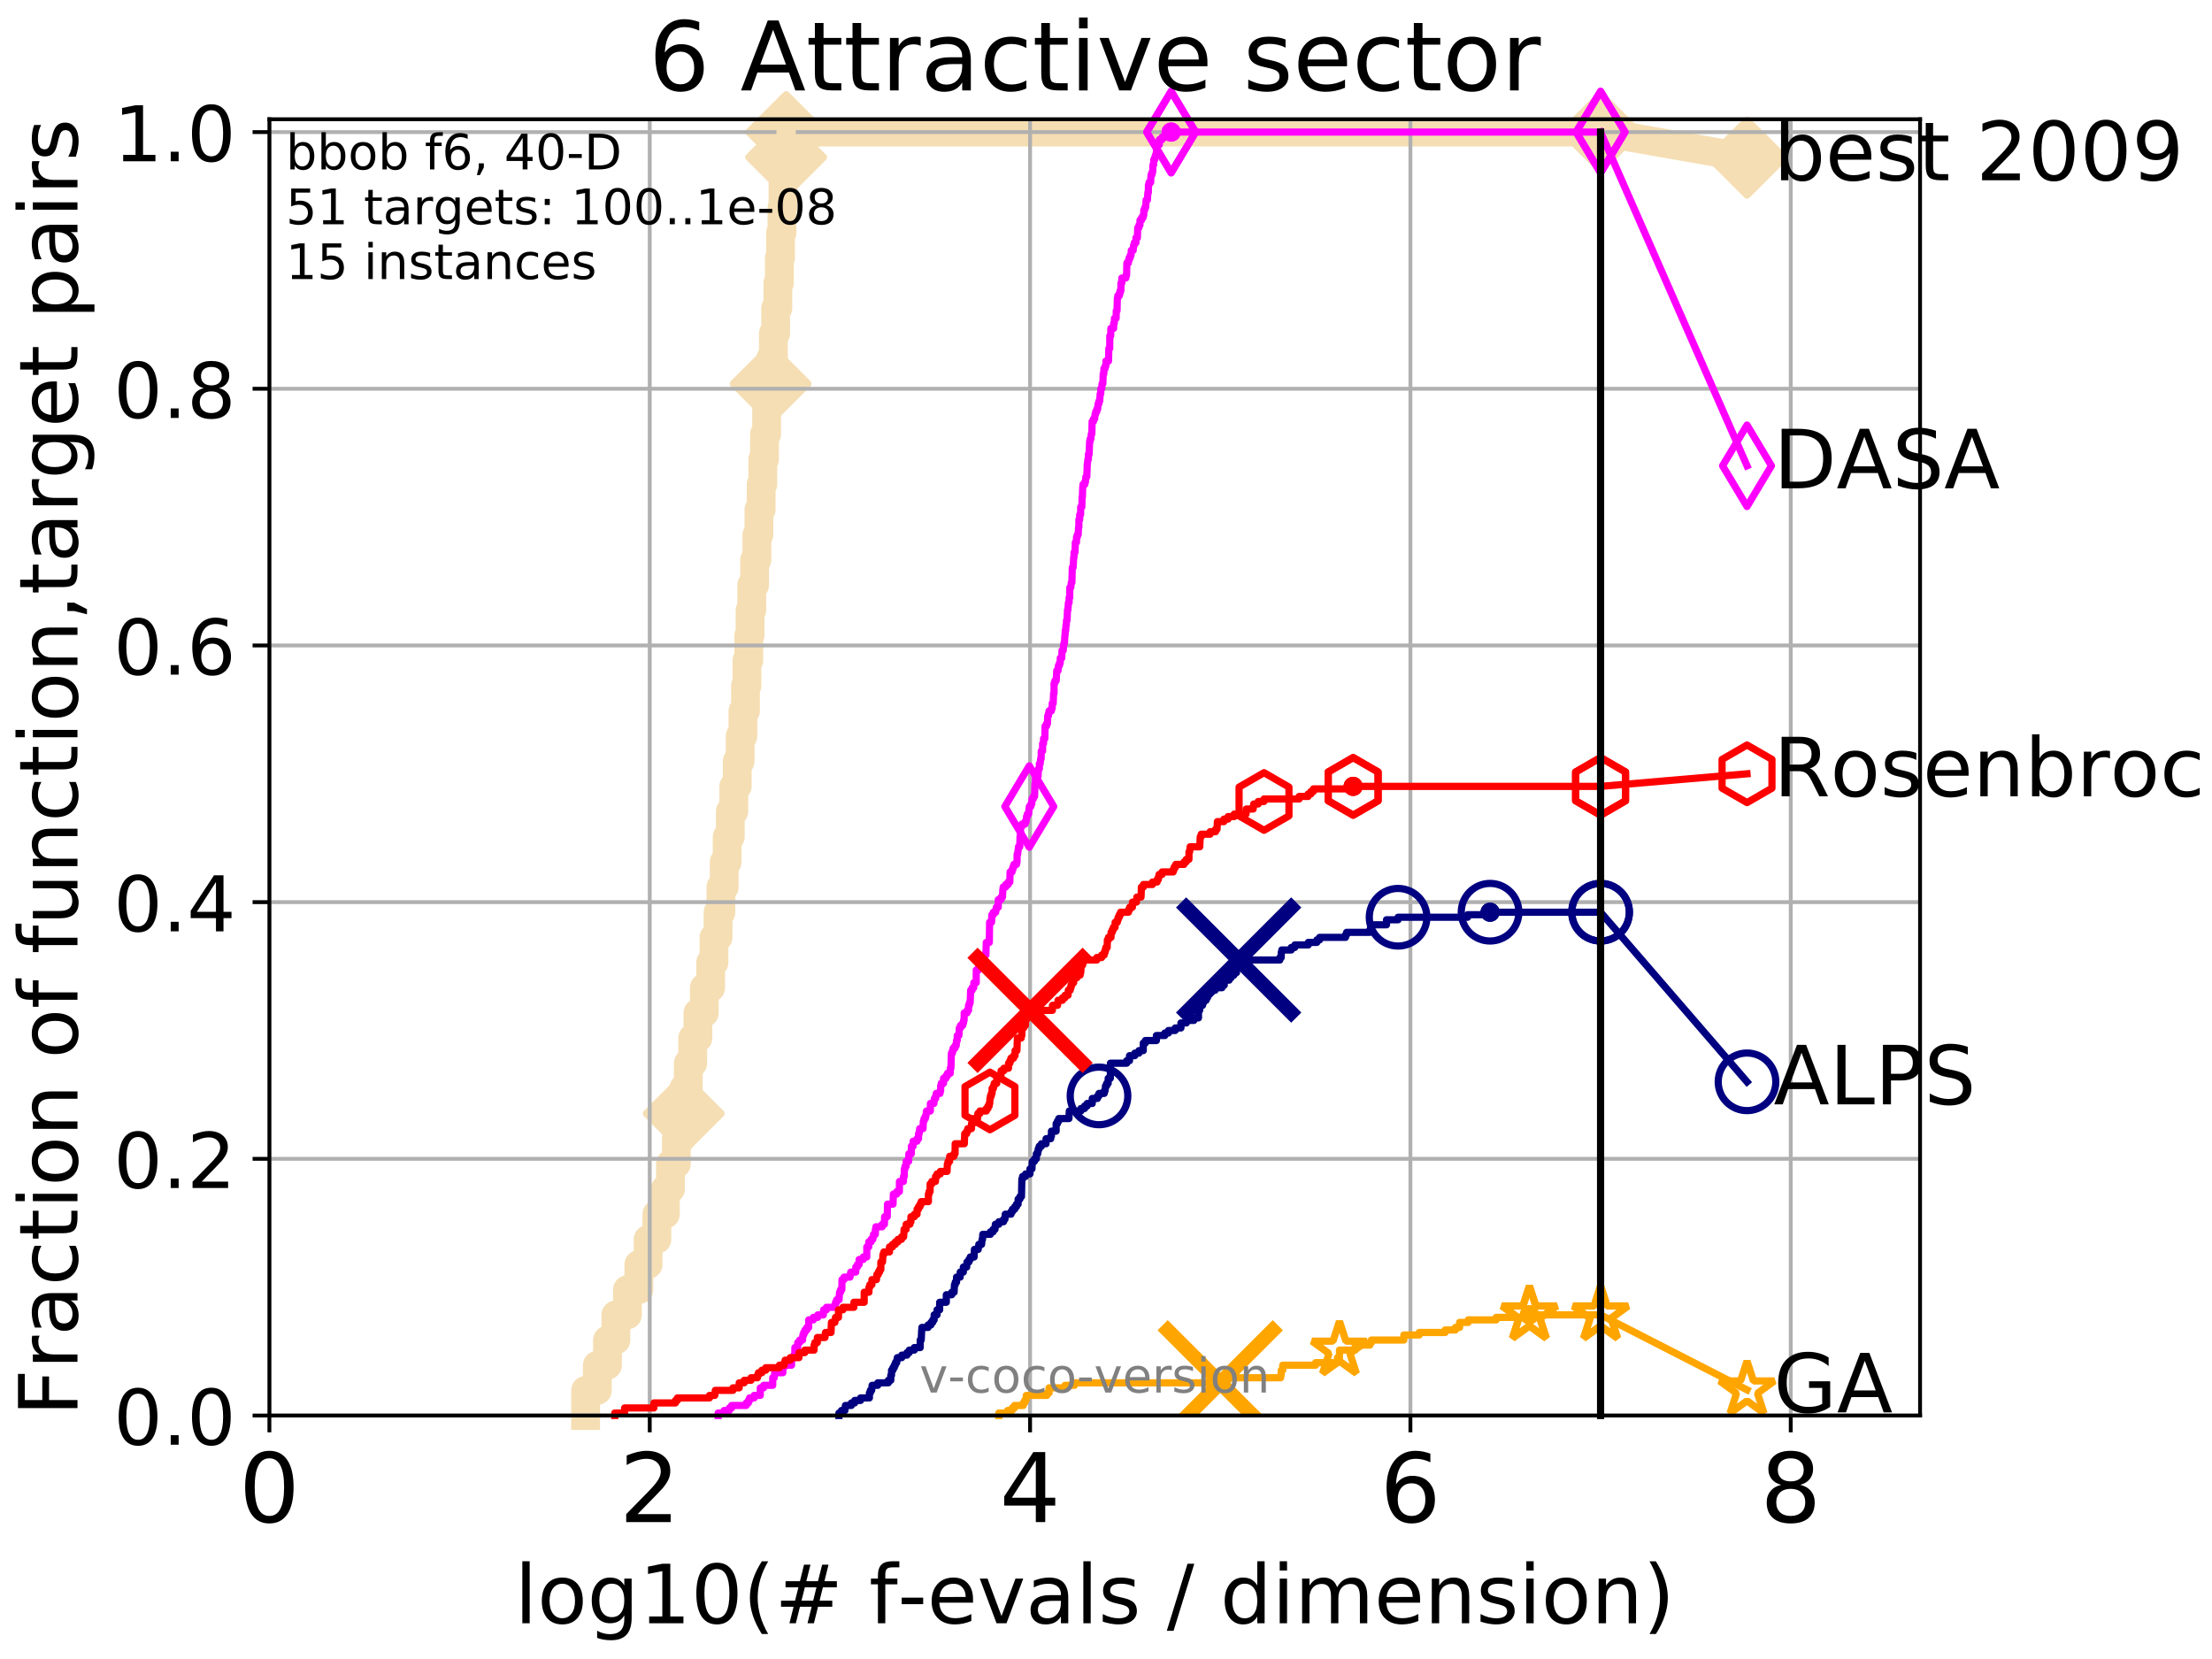 <?xml version="1.0" encoding="utf-8" standalone="no"?>
<!DOCTYPE svg PUBLIC "-//W3C//DTD SVG 1.1//EN"
  "http://www.w3.org/Graphics/SVG/1.1/DTD/svg11.dtd">
<!-- Created with matplotlib (http://matplotlib.org/) -->
<svg height="345.6pt" version="1.1" viewBox="0 0 460.8 345.6" width="460.8pt" xmlns="http://www.w3.org/2000/svg" xmlns:xlink="http://www.w3.org/1999/xlink">
 <defs>
  <style type="text/css">
*{stroke-linecap:butt;stroke-linejoin:round;}
  </style>
 </defs>
 <g id="figure_1">
  <g id="patch_1">
   <path d="M 0 345.6 
L 460.8 345.6 
L 460.8 0 
L 0 0 
z
" style="fill:#ffffff;"/>
  </g>
  <g id="axes_1">
   <g id="patch_2">
    <path d="M 56.12 294.88 
L 399.984 294.88 
L 399.984 24.84 
L 56.12 24.84 
z
" style="fill:#ffffff;"/>
   </g>
   <g id="line2d_1">
    <path d="M 122.001 294.88 
L 122.001 289.638 
L 124.436 289.638 
L 124.436 284.395 
L 126.548 284.395 
L 126.548 279.153 
L 128.3 279.153 
L 128.3 273.91 
L 130.709 273.91 
L 130.709 268.668 
L 133.088 268.668 
L 133.088 263.425 
L 135.013 263.425 
L 135.013 258.183 
L 136.834 258.183 
L 136.834 252.94 
L 138.599 252.94 
L 138.599 247.698 
L 139.676 247.698 
L 139.676 242.455 
L 140.902 242.455 
L 140.902 237.213 
L 141.845 237.213 
L 141.845 231.97 
L 142.433 231.97 
L 142.433 226.728 
L 143.384 226.728 
L 143.384 221.485 
L 144.305 221.485 
L 144.305 216.243 
L 145.387 216.243 
L 145.387 211 
L 146.724 211 
L 146.724 205.758 
L 148.04 205.758 
L 148.04 200.515 
L 148.736 200.515 
L 148.736 195.273 
L 149.584 195.273 
L 149.584 190.03 
L 150.179 190.03 
L 150.179 184.788 
L 150.87 184.788 
L 150.87 179.546 
L 151.482 179.546 
L 151.482 174.303 
L 152.133 174.303 
L 152.133 169.061 
L 152.859 169.061 
L 152.859 163.818 
L 153.577 163.818 
L 153.577 158.576 
L 154.188 158.576 
L 154.188 153.333 
L 154.768 153.333 
L 154.768 148.091 
L 155.3 148.091 
L 155.3 142.848 
L 155.601 142.848 
L 155.601 137.606 
L 155.99 137.606 
L 155.99 132.363 
L 156.249 132.363 
L 156.249 127.121 
L 156.604 127.121 
L 156.604 121.878 
L 157.201 121.878 
L 157.201 116.636 
L 157.674 116.636 
L 157.674 111.393 
L 158.1 111.393 
L 158.1 106.151 
L 158.567 106.151 
L 158.567 100.908 
L 158.907 100.908 
L 158.907 95.666 
L 159.261 95.666 
L 159.261 90.423 
L 159.705 90.423 
L 159.705 85.181 
L 159.971 85.181 
L 159.971 79.938 
L 160.532 79.938 
L 160.532 74.696 
L 161.111 74.696 
L 161.111 69.453 
L 161.585 69.453 
L 161.585 64.211 
L 162.045 64.211 
L 162.045 58.969 
L 162.359 58.969 
L 162.359 53.726 
L 162.598 53.726 
L 162.598 48.484 
L 162.899 48.484 
L 162.899 43.241 
L 163.108 43.241 
L 163.108 37.999 
L 163.398 37.999 
L 163.398 32.756 
L 163.765 32.756 
L 163.765 27.514 
L 333.43 27.514 
" style="fill:none;stroke:#f5deb3;stroke-linecap:square;stroke-width:6;"/>
   </g>
   <g id="line2d_2">
    <defs>
     <path d="M -0 7.778 
L 7.778 0 
L 0 -7.778 
L -7.778 -0 
z
" id="m8857c9cd72" style="stroke:#f5deb3;stroke-linejoin:miter;stroke-width:1.5;"/>
    </defs>
    <g>
     <use style="fill:#f5deb3;stroke:#f5deb3;stroke-linejoin:miter;stroke-width:1.5;" x="142.433" xlink:href="#m8857c9cd72" y="231.97"/>
     <use style="fill:#f5deb3;stroke:#f5deb3;stroke-linejoin:miter;stroke-width:1.5;" x="160.532" xlink:href="#m8857c9cd72" y="79.938"/>
     <use style="fill:#f5deb3;stroke:#f5deb3;stroke-linejoin:miter;stroke-width:1.5;" x="163.765" xlink:href="#m8857c9cd72" y="32.756"/>
     <use style="fill:#f5deb3;stroke:#f5deb3;stroke-linejoin:miter;stroke-width:1.5;" x="163.765" xlink:href="#m8857c9cd72" y="27.514"/>
     <use style="fill:#f5deb3;stroke:#f5deb3;stroke-linejoin:miter;stroke-width:1.5;" x="333.43" xlink:href="#m8857c9cd72" y="27.514"/>
    </g>
   </g>
   <g id="line2d_3">
    <path style="fill:none;stroke:#f5deb3;stroke-linecap:square;stroke-width:6;"/>
    <g/>
   </g>
   <g id="line2d_4">
    <path d="M 333.43 27.514 
L 363.934 32.861 
" style="fill:none;stroke:#f5deb3;stroke-linecap:square;stroke-width:6;"/>
    <g>
     <use style="fill:#f5deb3;stroke:#f5deb3;stroke-linejoin:miter;stroke-width:1.5;" x="333.43" xlink:href="#m8857c9cd72" y="27.514"/>
     <use style="fill:#f5deb3;stroke:#f5deb3;stroke-linejoin:miter;stroke-width:1.5;" x="363.934" xlink:href="#m8857c9cd72" y="32.861"/>
    </g>
   </g>
   <g id="matplotlib.axis_1">
    <g id="xtick_1">
     <g id="line2d_5">
      <path clip-path="url(#p8e7d7e7e14)" d="M 56.12 294.88 
L 56.12 24.84 
" style="fill:none;stroke:#b0b0b0;stroke-linecap:square;stroke-width:0.8;"/>
     </g>
     <g id="line2d_6">
      <defs>
       <path d="M 0 0 
L 0 3.5 
" id="mc8841d4ab2" style="stroke:#000000;stroke-width:0.8;"/>
      </defs>
      <g>
       <use style="stroke:#000000;stroke-width:0.8;" x="56.12" xlink:href="#mc8841d4ab2" y="294.88"/>
      </g>
     </g>
     <g id="text_1">
      <!-- 0 -->
      <defs>
       <path d="M 31.781 66.406 
Q 24.172 66.406 20.328 58.906 
Q 16.5 51.422 16.5 36.375 
Q 16.5 21.391 20.328 13.891 
Q 24.172 6.391 31.781 6.391 
Q 39.453 6.391 43.281 13.891 
Q 47.125 21.391 47.125 36.375 
Q 47.125 51.422 43.281 58.906 
Q 39.453 66.406 31.781 66.406 
z
M 31.781 74.219 
Q 44.047 74.219 50.516 64.516 
Q 56.984 54.828 56.984 36.375 
Q 56.984 17.969 50.516 8.266 
Q 44.047 -1.422 31.781 -1.422 
Q 19.531 -1.422 13.062 8.266 
Q 6.594 17.969 6.594 36.375 
Q 6.594 54.828 13.062 64.516 
Q 19.531 74.219 31.781 74.219 
z
" id="DejaVuSans-30"/>
      </defs>
      <g transform="translate(49.758 317.077)scale(0.2 -0.2)">
       <use xlink:href="#DejaVuSans-30"/>
      </g>
     </g>
    </g>
    <g id="xtick_2">
     <g id="line2d_7">
      <path clip-path="url(#p8e7d7e7e14)" d="M 135.351 294.88 
L 135.351 24.84 
" style="fill:none;stroke:#b0b0b0;stroke-linecap:square;stroke-width:0.8;"/>
     </g>
     <g id="line2d_8">
      <g>
       <use style="stroke:#000000;stroke-width:0.8;" x="135.351" xlink:href="#mc8841d4ab2" y="294.88"/>
      </g>
     </g>
     <g id="text_2">
      <!-- 2 -->
      <defs>
       <path d="M 19.188 8.297 
L 53.609 8.297 
L 53.609 0 
L 7.328 0 
L 7.328 8.297 
Q 12.938 14.109 22.625 23.891 
Q 32.328 33.688 34.812 36.531 
Q 39.547 41.844 41.422 45.531 
Q 43.312 49.219 43.312 52.781 
Q 43.312 58.594 39.234 62.25 
Q 35.156 65.922 28.609 65.922 
Q 23.969 65.922 18.812 64.312 
Q 13.672 62.703 7.812 59.422 
L 7.812 69.391 
Q 13.766 71.781 18.938 73 
Q 24.125 74.219 28.422 74.219 
Q 39.75 74.219 46.484 68.547 
Q 53.219 62.891 53.219 53.422 
Q 53.219 48.922 51.531 44.891 
Q 49.859 40.875 45.406 35.406 
Q 44.188 33.984 37.641 27.219 
Q 31.109 20.453 19.188 8.297 
z
" id="DejaVuSans-32"/>
      </defs>
      <g transform="translate(128.989 317.077)scale(0.2 -0.2)">
       <use xlink:href="#DejaVuSans-32"/>
      </g>
     </g>
    </g>
    <g id="xtick_3">
     <g id="line2d_9">
      <path clip-path="url(#p8e7d7e7e14)" d="M 214.583 294.88 
L 214.583 24.84 
" style="fill:none;stroke:#b0b0b0;stroke-linecap:square;stroke-width:0.8;"/>
     </g>
     <g id="line2d_10">
      <g>
       <use style="stroke:#000000;stroke-width:0.8;" x="214.583" xlink:href="#mc8841d4ab2" y="294.88"/>
      </g>
     </g>
     <g id="text_3">
      <!-- 4 -->
      <defs>
       <path d="M 37.797 64.312 
L 12.891 25.391 
L 37.797 25.391 
z
M 35.203 72.906 
L 47.609 72.906 
L 47.609 25.391 
L 58.016 25.391 
L 58.016 17.188 
L 47.609 17.188 
L 47.609 0 
L 37.797 0 
L 37.797 17.188 
L 4.891 17.188 
L 4.891 26.703 
z
" id="DejaVuSans-34"/>
      </defs>
      <g transform="translate(208.22 317.077)scale(0.2 -0.2)">
       <use xlink:href="#DejaVuSans-34"/>
      </g>
     </g>
    </g>
    <g id="xtick_4">
     <g id="line2d_11">
      <path clip-path="url(#p8e7d7e7e14)" d="M 293.814 294.88 
L 293.814 24.84 
" style="fill:none;stroke:#b0b0b0;stroke-linecap:square;stroke-width:0.8;"/>
     </g>
     <g id="line2d_12">
      <g>
       <use style="stroke:#000000;stroke-width:0.8;" x="293.814" xlink:href="#mc8841d4ab2" y="294.88"/>
      </g>
     </g>
     <g id="text_4">
      <!-- 6 -->
      <defs>
       <path d="M 33.016 40.375 
Q 26.375 40.375 22.484 35.828 
Q 18.609 31.297 18.609 23.391 
Q 18.609 15.531 22.484 10.953 
Q 26.375 6.391 33.016 6.391 
Q 39.656 6.391 43.531 10.953 
Q 47.406 15.531 47.406 23.391 
Q 47.406 31.297 43.531 35.828 
Q 39.656 40.375 33.016 40.375 
z
M 52.594 71.297 
L 52.594 62.312 
Q 48.875 64.062 45.094 64.984 
Q 41.312 65.922 37.594 65.922 
Q 27.828 65.922 22.672 59.328 
Q 17.531 52.734 16.797 39.406 
Q 19.672 43.656 24.016 45.922 
Q 28.375 48.188 33.594 48.188 
Q 44.578 48.188 50.953 41.516 
Q 57.328 34.859 57.328 23.391 
Q 57.328 12.156 50.688 5.359 
Q 44.047 -1.422 33.016 -1.422 
Q 20.359 -1.422 13.672 8.266 
Q 6.984 17.969 6.984 36.375 
Q 6.984 53.656 15.188 63.938 
Q 23.391 74.219 37.203 74.219 
Q 40.922 74.219 44.703 73.484 
Q 48.484 72.75 52.594 71.297 
z
" id="DejaVuSans-36"/>
      </defs>
      <g transform="translate(287.452 317.077)scale(0.2 -0.2)">
       <use xlink:href="#DejaVuSans-36"/>
      </g>
     </g>
    </g>
    <g id="xtick_5">
     <g id="line2d_13">
      <path clip-path="url(#p8e7d7e7e14)" d="M 373.045 294.88 
L 373.045 24.84 
" style="fill:none;stroke:#b0b0b0;stroke-linecap:square;stroke-width:0.8;"/>
     </g>
     <g id="line2d_14">
      <g>
       <use style="stroke:#000000;stroke-width:0.8;" x="373.045" xlink:href="#mc8841d4ab2" y="294.88"/>
      </g>
     </g>
     <g id="text_5">
      <!-- 8 -->
      <defs>
       <path d="M 31.781 34.625 
Q 24.75 34.625 20.719 30.859 
Q 16.703 27.094 16.703 20.516 
Q 16.703 13.922 20.719 10.156 
Q 24.75 6.391 31.781 6.391 
Q 38.812 6.391 42.859 10.172 
Q 46.922 13.969 46.922 20.516 
Q 46.922 27.094 42.891 30.859 
Q 38.875 34.625 31.781 34.625 
z
M 21.922 38.812 
Q 15.578 40.375 12.031 44.719 
Q 8.5 49.078 8.5 55.328 
Q 8.5 64.062 14.719 69.141 
Q 20.953 74.219 31.781 74.219 
Q 42.672 74.219 48.875 69.141 
Q 55.078 64.062 55.078 55.328 
Q 55.078 49.078 51.531 44.719 
Q 48 40.375 41.703 38.812 
Q 48.828 37.156 52.797 32.312 
Q 56.781 27.484 56.781 20.516 
Q 56.781 9.906 50.312 4.234 
Q 43.844 -1.422 31.781 -1.422 
Q 19.734 -1.422 13.25 4.234 
Q 6.781 9.906 6.781 20.516 
Q 6.781 27.484 10.781 32.312 
Q 14.797 37.156 21.922 38.812 
z
M 18.312 54.391 
Q 18.312 48.734 21.844 45.562 
Q 25.391 42.391 31.781 42.391 
Q 38.141 42.391 41.719 45.562 
Q 45.312 48.734 45.312 54.391 
Q 45.312 60.062 41.719 63.234 
Q 38.141 66.406 31.781 66.406 
Q 25.391 66.406 21.844 63.234 
Q 18.312 60.062 18.312 54.391 
z
" id="DejaVuSans-38"/>
      </defs>
      <g transform="translate(366.683 317.077)scale(0.2 -0.2)">
       <use xlink:href="#DejaVuSans-38"/>
      </g>
     </g>
    </g>
    <g id="text_6">
     <!-- log10(# f-evals / dimension) -->
     <defs>
      <path d="M 9.422 75.984 
L 18.406 75.984 
L 18.406 0 
L 9.422 0 
z
" id="DejaVuSans-6c"/>
      <path d="M 30.609 48.391 
Q 23.391 48.391 19.188 42.75 
Q 14.984 37.109 14.984 27.297 
Q 14.984 17.484 19.156 11.844 
Q 23.344 6.203 30.609 6.203 
Q 37.797 6.203 41.984 11.859 
Q 46.188 17.531 46.188 27.297 
Q 46.188 37.016 41.984 42.703 
Q 37.797 48.391 30.609 48.391 
z
M 30.609 56 
Q 42.328 56 49.016 48.375 
Q 55.719 40.766 55.719 27.297 
Q 55.719 13.875 49.016 6.219 
Q 42.328 -1.422 30.609 -1.422 
Q 18.844 -1.422 12.172 6.219 
Q 5.516 13.875 5.516 27.297 
Q 5.516 40.766 12.172 48.375 
Q 18.844 56 30.609 56 
z
" id="DejaVuSans-6f"/>
      <path d="M 45.406 27.984 
Q 45.406 37.75 41.375 43.109 
Q 37.359 48.484 30.078 48.484 
Q 22.859 48.484 18.828 43.109 
Q 14.797 37.75 14.797 27.984 
Q 14.797 18.266 18.828 12.891 
Q 22.859 7.516 30.078 7.516 
Q 37.359 7.516 41.375 12.891 
Q 45.406 18.266 45.406 27.984 
z
M 54.391 6.781 
Q 54.391 -7.172 48.188 -13.984 
Q 42 -20.797 29.203 -20.797 
Q 24.469 -20.797 20.266 -20.094 
Q 16.062 -19.391 12.109 -17.922 
L 12.109 -9.188 
Q 16.062 -11.328 19.922 -12.344 
Q 23.781 -13.375 27.781 -13.375 
Q 36.625 -13.375 41.016 -8.766 
Q 45.406 -4.156 45.406 5.172 
L 45.406 9.625 
Q 42.625 4.781 38.281 2.391 
Q 33.938 0 27.875 0 
Q 17.828 0 11.672 7.656 
Q 5.516 15.328 5.516 27.984 
Q 5.516 40.672 11.672 48.328 
Q 17.828 56 27.875 56 
Q 33.938 56 38.281 53.609 
Q 42.625 51.219 45.406 46.391 
L 45.406 54.688 
L 54.391 54.688 
z
" id="DejaVuSans-67"/>
      <path d="M 12.406 8.297 
L 28.516 8.297 
L 28.516 63.922 
L 10.984 60.406 
L 10.984 69.391 
L 28.422 72.906 
L 38.281 72.906 
L 38.281 8.297 
L 54.391 8.297 
L 54.391 0 
L 12.406 0 
z
" id="DejaVuSans-31"/>
      <path d="M 31 75.875 
Q 24.469 64.656 21.281 53.656 
Q 18.109 42.672 18.109 31.391 
Q 18.109 20.125 21.312 9.062 
Q 24.516 -2 31 -13.188 
L 23.188 -13.188 
Q 15.875 -1.703 12.234 9.375 
Q 8.594 20.453 8.594 31.391 
Q 8.594 42.281 12.203 53.312 
Q 15.828 64.359 23.188 75.875 
z
" id="DejaVuSans-28"/>
      <path d="M 51.125 44 
L 36.922 44 
L 32.812 27.688 
L 47.125 27.688 
z
M 43.797 71.781 
L 38.719 51.516 
L 52.984 51.516 
L 58.109 71.781 
L 65.922 71.781 
L 60.891 51.516 
L 76.125 51.516 
L 76.125 44 
L 58.984 44 
L 54.984 27.688 
L 70.516 27.688 
L 70.516 20.219 
L 53.078 20.219 
L 48 0 
L 40.188 0 
L 45.219 20.219 
L 30.906 20.219 
L 25.875 0 
L 18.016 0 
L 23.094 20.219 
L 7.719 20.219 
L 7.719 27.688 
L 24.906 27.688 
L 29 44 
L 13.281 44 
L 13.281 51.516 
L 30.906 51.516 
L 35.891 71.781 
z
" id="DejaVuSans-23"/>
      <path id="DejaVuSans-20"/>
      <path d="M 37.109 75.984 
L 37.109 68.5 
L 28.516 68.5 
Q 23.688 68.5 21.797 66.547 
Q 19.922 64.594 19.922 59.516 
L 19.922 54.688 
L 34.719 54.688 
L 34.719 47.703 
L 19.922 47.703 
L 19.922 0 
L 10.891 0 
L 10.891 47.703 
L 2.297 47.703 
L 2.297 54.688 
L 10.891 54.688 
L 10.891 58.5 
Q 10.891 67.625 15.141 71.797 
Q 19.391 75.984 28.609 75.984 
z
" id="DejaVuSans-66"/>
      <path d="M 4.891 31.391 
L 31.203 31.391 
L 31.203 23.391 
L 4.891 23.391 
z
" id="DejaVuSans-2d"/>
      <path d="M 56.203 29.594 
L 56.203 25.203 
L 14.891 25.203 
Q 15.484 15.922 20.484 11.062 
Q 25.484 6.203 34.422 6.203 
Q 39.594 6.203 44.453 7.469 
Q 49.312 8.734 54.109 11.281 
L 54.109 2.781 
Q 49.266 0.734 44.188 -0.344 
Q 39.109 -1.422 33.891 -1.422 
Q 20.797 -1.422 13.156 6.188 
Q 5.516 13.812 5.516 26.812 
Q 5.516 40.234 12.766 48.109 
Q 20.016 56 32.328 56 
Q 43.359 56 49.781 48.891 
Q 56.203 41.797 56.203 29.594 
z
M 47.219 32.234 
Q 47.125 39.594 43.094 43.984 
Q 39.062 48.391 32.422 48.391 
Q 24.906 48.391 20.391 44.141 
Q 15.875 39.891 15.188 32.172 
z
" id="DejaVuSans-65"/>
      <path d="M 2.984 54.688 
L 12.5 54.688 
L 29.594 8.797 
L 46.688 54.688 
L 56.203 54.688 
L 35.688 0 
L 23.484 0 
z
" id="DejaVuSans-76"/>
      <path d="M 34.281 27.484 
Q 23.391 27.484 19.188 25 
Q 14.984 22.516 14.984 16.5 
Q 14.984 11.719 18.141 8.906 
Q 21.297 6.109 26.703 6.109 
Q 34.188 6.109 38.703 11.406 
Q 43.219 16.703 43.219 25.484 
L 43.219 27.484 
z
M 52.203 31.203 
L 52.203 0 
L 43.219 0 
L 43.219 8.297 
Q 40.141 3.328 35.547 0.953 
Q 30.953 -1.422 24.312 -1.422 
Q 15.922 -1.422 10.953 3.297 
Q 6 8.016 6 15.922 
Q 6 25.141 12.172 29.828 
Q 18.359 34.516 30.609 34.516 
L 43.219 34.516 
L 43.219 35.406 
Q 43.219 41.609 39.141 45 
Q 35.062 48.391 27.688 48.391 
Q 23 48.391 18.547 47.266 
Q 14.109 46.141 10.016 43.891 
L 10.016 52.203 
Q 14.938 54.109 19.578 55.047 
Q 24.219 56 28.609 56 
Q 40.484 56 46.344 49.844 
Q 52.203 43.703 52.203 31.203 
z
" id="DejaVuSans-61"/>
      <path d="M 44.281 53.078 
L 44.281 44.578 
Q 40.484 46.531 36.375 47.5 
Q 32.281 48.484 27.875 48.484 
Q 21.188 48.484 17.844 46.438 
Q 14.5 44.391 14.5 40.281 
Q 14.5 37.156 16.891 35.375 
Q 19.281 33.594 26.516 31.984 
L 29.594 31.297 
Q 39.156 29.25 43.188 25.516 
Q 47.219 21.781 47.219 15.094 
Q 47.219 7.469 41.188 3.016 
Q 35.156 -1.422 24.609 -1.422 
Q 20.219 -1.422 15.453 -0.562 
Q 10.688 0.297 5.422 2 
L 5.422 11.281 
Q 10.406 8.688 15.234 7.391 
Q 20.062 6.109 24.812 6.109 
Q 31.156 6.109 34.562 8.281 
Q 37.984 10.453 37.984 14.406 
Q 37.984 18.062 35.516 20.016 
Q 33.062 21.969 24.703 23.781 
L 21.578 24.516 
Q 13.234 26.266 9.516 29.906 
Q 5.812 33.547 5.812 39.891 
Q 5.812 47.609 11.281 51.797 
Q 16.75 56 26.812 56 
Q 31.781 56 36.172 55.266 
Q 40.578 54.547 44.281 53.078 
z
" id="DejaVuSans-73"/>
      <path d="M 25.391 72.906 
L 33.688 72.906 
L 8.297 -9.281 
L 0 -9.281 
z
" id="DejaVuSans-2f"/>
      <path d="M 45.406 46.391 
L 45.406 75.984 
L 54.391 75.984 
L 54.391 0 
L 45.406 0 
L 45.406 8.203 
Q 42.578 3.328 38.25 0.953 
Q 33.938 -1.422 27.875 -1.422 
Q 17.969 -1.422 11.734 6.484 
Q 5.516 14.406 5.516 27.297 
Q 5.516 40.188 11.734 48.094 
Q 17.969 56 27.875 56 
Q 33.938 56 38.25 53.625 
Q 42.578 51.266 45.406 46.391 
z
M 14.797 27.297 
Q 14.797 17.391 18.875 11.75 
Q 22.953 6.109 30.078 6.109 
Q 37.203 6.109 41.297 11.75 
Q 45.406 17.391 45.406 27.297 
Q 45.406 37.203 41.297 42.844 
Q 37.203 48.484 30.078 48.484 
Q 22.953 48.484 18.875 42.844 
Q 14.797 37.203 14.797 27.297 
z
" id="DejaVuSans-64"/>
      <path d="M 9.422 54.688 
L 18.406 54.688 
L 18.406 0 
L 9.422 0 
z
M 9.422 75.984 
L 18.406 75.984 
L 18.406 64.594 
L 9.422 64.594 
z
" id="DejaVuSans-69"/>
      <path d="M 52 44.188 
Q 55.375 50.25 60.062 53.125 
Q 64.75 56 71.094 56 
Q 79.641 56 84.281 50.016 
Q 88.922 44.047 88.922 33.016 
L 88.922 0 
L 79.891 0 
L 79.891 32.719 
Q 79.891 40.578 77.094 44.375 
Q 74.312 48.188 68.609 48.188 
Q 61.625 48.188 57.562 43.547 
Q 53.516 38.922 53.516 30.906 
L 53.516 0 
L 44.484 0 
L 44.484 32.719 
Q 44.484 40.625 41.703 44.406 
Q 38.922 48.188 33.109 48.188 
Q 26.219 48.188 22.156 43.531 
Q 18.109 38.875 18.109 30.906 
L 18.109 0 
L 9.078 0 
L 9.078 54.688 
L 18.109 54.688 
L 18.109 46.188 
Q 21.188 51.219 25.484 53.609 
Q 29.781 56 35.688 56 
Q 41.656 56 45.828 52.969 
Q 50 49.953 52 44.188 
z
" id="DejaVuSans-6d"/>
      <path d="M 54.891 33.016 
L 54.891 0 
L 45.906 0 
L 45.906 32.719 
Q 45.906 40.484 42.875 44.328 
Q 39.844 48.188 33.797 48.188 
Q 26.516 48.188 22.312 43.547 
Q 18.109 38.922 18.109 30.906 
L 18.109 0 
L 9.078 0 
L 9.078 54.688 
L 18.109 54.688 
L 18.109 46.188 
Q 21.344 51.125 25.703 53.562 
Q 30.078 56 35.797 56 
Q 45.219 56 50.047 50.172 
Q 54.891 44.344 54.891 33.016 
z
" id="DejaVuSans-6e"/>
      <path d="M 8.016 75.875 
L 15.828 75.875 
Q 23.141 64.359 26.781 53.312 
Q 30.422 42.281 30.422 31.391 
Q 30.422 20.453 26.781 9.375 
Q 23.141 -1.703 15.828 -13.188 
L 8.016 -13.188 
Q 14.5 -2 17.703 9.062 
Q 20.906 20.125 20.906 31.391 
Q 20.906 42.672 17.703 53.656 
Q 14.5 64.656 8.016 75.875 
z
" id="DejaVuSans-29"/>
     </defs>
     <g transform="translate(107.211 338.154)scale(0.17 -0.17)">
      <use xlink:href="#DejaVuSans-6c"/>
      <use x="27.783" xlink:href="#DejaVuSans-6f"/>
      <use x="88.965" xlink:href="#DejaVuSans-67"/>
      <use x="152.441" xlink:href="#DejaVuSans-31"/>
      <use x="216.064" xlink:href="#DejaVuSans-30"/>
      <use x="279.688" xlink:href="#DejaVuSans-28"/>
      <use x="318.701" xlink:href="#DejaVuSans-23"/>
      <use x="402.49" xlink:href="#DejaVuSans-20"/>
      <use x="434.277" xlink:href="#DejaVuSans-66"/>
      <use x="469.404" xlink:href="#DejaVuSans-2d"/>
      <use x="505.488" xlink:href="#DejaVuSans-65"/>
      <use x="567.012" xlink:href="#DejaVuSans-76"/>
      <use x="626.191" xlink:href="#DejaVuSans-61"/>
      <use x="687.471" xlink:href="#DejaVuSans-6c"/>
      <use x="715.254" xlink:href="#DejaVuSans-73"/>
      <use x="767.354" xlink:href="#DejaVuSans-20"/>
      <use x="799.141" xlink:href="#DejaVuSans-2f"/>
      <use x="832.832" xlink:href="#DejaVuSans-20"/>
      <use x="864.619" xlink:href="#DejaVuSans-64"/>
      <use x="928.096" xlink:href="#DejaVuSans-69"/>
      <use x="955.879" xlink:href="#DejaVuSans-6d"/>
      <use x="1053.291" xlink:href="#DejaVuSans-65"/>
      <use x="1114.814" xlink:href="#DejaVuSans-6e"/>
      <use x="1178.193" xlink:href="#DejaVuSans-73"/>
      <use x="1230.293" xlink:href="#DejaVuSans-69"/>
      <use x="1258.076" xlink:href="#DejaVuSans-6f"/>
      <use x="1319.258" xlink:href="#DejaVuSans-6e"/>
      <use x="1382.637" xlink:href="#DejaVuSans-29"/>
     </g>
    </g>
   </g>
   <g id="matplotlib.axis_2">
    <g id="ytick_1">
     <g id="line2d_15">
      <path clip-path="url(#p8e7d7e7e14)" d="M 56.12 294.88 
L 399.984 294.88 
" style="fill:none;stroke:#b0b0b0;stroke-linecap:square;stroke-width:0.8;"/>
     </g>
     <g id="line2d_16">
      <defs>
       <path d="M 0 0 
L -3.5 0 
" id="mfb6f384af9" style="stroke:#000000;stroke-width:0.8;"/>
      </defs>
      <g>
       <use style="stroke:#000000;stroke-width:0.8;" x="56.12" xlink:href="#mfb6f384af9" y="294.88"/>
      </g>
     </g>
     <g id="text_7">
      <!-- 0.0 -->
      <defs>
       <path d="M 10.688 12.406 
L 21 12.406 
L 21 0 
L 10.688 0 
z
" id="DejaVuSans-2e"/>
      </defs>
      <g transform="translate(23.675 300.959)scale(0.16 -0.16)">
       <use xlink:href="#DejaVuSans-30"/>
       <use x="63.623" xlink:href="#DejaVuSans-2e"/>
       <use x="95.41" xlink:href="#DejaVuSans-30"/>
      </g>
     </g>
    </g>
    <g id="ytick_2">
     <g id="line2d_17">
      <path clip-path="url(#p8e7d7e7e14)" d="M 56.12 241.407 
L 399.984 241.407 
" style="fill:none;stroke:#b0b0b0;stroke-linecap:square;stroke-width:0.8;"/>
     </g>
     <g id="line2d_18">
      <g>
       <use style="stroke:#000000;stroke-width:0.8;" x="56.12" xlink:href="#mfb6f384af9" y="241.407"/>
      </g>
     </g>
     <g id="text_8">
      <!-- 0.2 -->
      <g transform="translate(23.675 247.485)scale(0.16 -0.16)">
       <use xlink:href="#DejaVuSans-30"/>
       <use x="63.623" xlink:href="#DejaVuSans-2e"/>
       <use x="95.41" xlink:href="#DejaVuSans-32"/>
      </g>
     </g>
    </g>
    <g id="ytick_3">
     <g id="line2d_19">
      <path clip-path="url(#p8e7d7e7e14)" d="M 56.12 187.933 
L 399.984 187.933 
" style="fill:none;stroke:#b0b0b0;stroke-linecap:square;stroke-width:0.8;"/>
     </g>
     <g id="line2d_20">
      <g>
       <use style="stroke:#000000;stroke-width:0.8;" x="56.12" xlink:href="#mfb6f384af9" y="187.933"/>
      </g>
     </g>
     <g id="text_9">
      <!-- 0.4 -->
      <g transform="translate(23.675 194.012)scale(0.16 -0.16)">
       <use xlink:href="#DejaVuSans-30"/>
       <use x="63.623" xlink:href="#DejaVuSans-2e"/>
       <use x="95.41" xlink:href="#DejaVuSans-34"/>
      </g>
     </g>
    </g>
    <g id="ytick_4">
     <g id="line2d_21">
      <path clip-path="url(#p8e7d7e7e14)" d="M 56.12 134.46 
L 399.984 134.46 
" style="fill:none;stroke:#b0b0b0;stroke-linecap:square;stroke-width:0.8;"/>
     </g>
     <g id="line2d_22">
      <g>
       <use style="stroke:#000000;stroke-width:0.8;" x="56.12" xlink:href="#mfb6f384af9" y="134.46"/>
      </g>
     </g>
     <g id="text_10">
      <!-- 0.6 -->
      <g transform="translate(23.675 140.539)scale(0.16 -0.16)">
       <use xlink:href="#DejaVuSans-30"/>
       <use x="63.623" xlink:href="#DejaVuSans-2e"/>
       <use x="95.41" xlink:href="#DejaVuSans-36"/>
      </g>
     </g>
    </g>
    <g id="ytick_5">
     <g id="line2d_23">
      <path clip-path="url(#p8e7d7e7e14)" d="M 56.12 80.987 
L 399.984 80.987 
" style="fill:none;stroke:#b0b0b0;stroke-linecap:square;stroke-width:0.8;"/>
     </g>
     <g id="line2d_24">
      <g>
       <use style="stroke:#000000;stroke-width:0.8;" x="56.12" xlink:href="#mfb6f384af9" y="80.987"/>
      </g>
     </g>
     <g id="text_11">
      <!-- 0.8 -->
      <g transform="translate(23.675 87.066)scale(0.16 -0.16)">
       <use xlink:href="#DejaVuSans-30"/>
       <use x="63.623" xlink:href="#DejaVuSans-2e"/>
       <use x="95.41" xlink:href="#DejaVuSans-38"/>
      </g>
     </g>
    </g>
    <g id="ytick_6">
     <g id="line2d_25">
      <path clip-path="url(#p8e7d7e7e14)" d="M 56.12 27.514 
L 399.984 27.514 
" style="fill:none;stroke:#b0b0b0;stroke-linecap:square;stroke-width:0.8;"/>
     </g>
     <g id="line2d_26">
      <g>
       <use style="stroke:#000000;stroke-width:0.8;" x="56.12" xlink:href="#mfb6f384af9" y="27.514"/>
      </g>
     </g>
     <g id="text_12">
      <!-- 1.0 -->
      <g transform="translate(23.675 33.592)scale(0.16 -0.16)">
       <use xlink:href="#DejaVuSans-31"/>
       <use x="63.623" xlink:href="#DejaVuSans-2e"/>
       <use x="95.41" xlink:href="#DejaVuSans-30"/>
      </g>
     </g>
    </g>
    <g id="text_13">
     <!-- Fraction of function,target pairs -->
     <defs>
      <path d="M 9.812 72.906 
L 51.703 72.906 
L 51.703 64.594 
L 19.672 64.594 
L 19.672 43.109 
L 48.578 43.109 
L 48.578 34.812 
L 19.672 34.812 
L 19.672 0 
L 9.812 0 
z
" id="DejaVuSans-46"/>
      <path d="M 41.109 46.297 
Q 39.594 47.172 37.812 47.578 
Q 36.031 48 33.891 48 
Q 26.266 48 22.188 43.047 
Q 18.109 38.094 18.109 28.812 
L 18.109 0 
L 9.078 0 
L 9.078 54.688 
L 18.109 54.688 
L 18.109 46.188 
Q 20.953 51.172 25.484 53.578 
Q 30.031 56 36.531 56 
Q 37.453 56 38.578 55.875 
Q 39.703 55.766 41.062 55.516 
z
" id="DejaVuSans-72"/>
      <path d="M 48.781 52.594 
L 48.781 44.188 
Q 44.969 46.297 41.141 47.344 
Q 37.312 48.391 33.406 48.391 
Q 24.656 48.391 19.812 42.844 
Q 14.984 37.312 14.984 27.297 
Q 14.984 17.281 19.812 11.734 
Q 24.656 6.203 33.406 6.203 
Q 37.312 6.203 41.141 7.25 
Q 44.969 8.297 48.781 10.406 
L 48.781 2.094 
Q 45.016 0.344 40.984 -0.531 
Q 36.969 -1.422 32.422 -1.422 
Q 20.062 -1.422 12.781 6.344 
Q 5.516 14.109 5.516 27.297 
Q 5.516 40.672 12.859 48.328 
Q 20.219 56 33.016 56 
Q 37.156 56 41.109 55.141 
Q 45.062 54.297 48.781 52.594 
z
" id="DejaVuSans-63"/>
      <path d="M 18.312 70.219 
L 18.312 54.688 
L 36.812 54.688 
L 36.812 47.703 
L 18.312 47.703 
L 18.312 18.016 
Q 18.312 11.328 20.141 9.422 
Q 21.969 7.516 27.594 7.516 
L 36.812 7.516 
L 36.812 0 
L 27.594 0 
Q 17.188 0 13.234 3.875 
Q 9.281 7.766 9.281 18.016 
L 9.281 47.703 
L 2.688 47.703 
L 2.688 54.688 
L 9.281 54.688 
L 9.281 70.219 
z
" id="DejaVuSans-74"/>
      <path d="M 8.5 21.578 
L 8.5 54.688 
L 17.484 54.688 
L 17.484 21.922 
Q 17.484 14.156 20.5 10.266 
Q 23.531 6.391 29.594 6.391 
Q 36.859 6.391 41.078 11.031 
Q 45.312 15.672 45.312 23.688 
L 45.312 54.688 
L 54.297 54.688 
L 54.297 0 
L 45.312 0 
L 45.312 8.406 
Q 42.047 3.422 37.719 1 
Q 33.406 -1.422 27.688 -1.422 
Q 18.266 -1.422 13.375 4.438 
Q 8.5 10.297 8.5 21.578 
z
M 31.109 56 
z
" id="DejaVuSans-75"/>
      <path d="M 11.719 12.406 
L 22.016 12.406 
L 22.016 4 
L 14.016 -11.625 
L 7.719 -11.625 
L 11.719 4 
z
" id="DejaVuSans-2c"/>
      <path d="M 18.109 8.203 
L 18.109 -20.797 
L 9.078 -20.797 
L 9.078 54.688 
L 18.109 54.688 
L 18.109 46.391 
Q 20.953 51.266 25.266 53.625 
Q 29.594 56 35.594 56 
Q 45.562 56 51.781 48.094 
Q 58.016 40.188 58.016 27.297 
Q 58.016 14.406 51.781 6.484 
Q 45.562 -1.422 35.594 -1.422 
Q 29.594 -1.422 25.266 0.953 
Q 20.953 3.328 18.109 8.203 
z
M 48.688 27.297 
Q 48.688 37.203 44.609 42.844 
Q 40.531 48.484 33.406 48.484 
Q 26.266 48.484 22.188 42.844 
Q 18.109 37.203 18.109 27.297 
Q 18.109 17.391 22.188 11.75 
Q 26.266 6.109 33.406 6.109 
Q 40.531 6.109 44.609 11.75 
Q 48.688 17.391 48.688 27.297 
z
" id="DejaVuSans-70"/>
     </defs>
     <g transform="translate(16.14 294.999)rotate(-90)scale(0.17 -0.17)">
      <use xlink:href="#DejaVuSans-46"/>
      <use x="57.41" xlink:href="#DejaVuSans-72"/>
      <use x="98.523" xlink:href="#DejaVuSans-61"/>
      <use x="159.803" xlink:href="#DejaVuSans-63"/>
      <use x="214.783" xlink:href="#DejaVuSans-74"/>
      <use x="253.992" xlink:href="#DejaVuSans-69"/>
      <use x="281.775" xlink:href="#DejaVuSans-6f"/>
      <use x="342.957" xlink:href="#DejaVuSans-6e"/>
      <use x="406.336" xlink:href="#DejaVuSans-20"/>
      <use x="438.123" xlink:href="#DejaVuSans-6f"/>
      <use x="499.305" xlink:href="#DejaVuSans-66"/>
      <use x="534.51" xlink:href="#DejaVuSans-20"/>
      <use x="566.297" xlink:href="#DejaVuSans-66"/>
      <use x="601.502" xlink:href="#DejaVuSans-75"/>
      <use x="664.881" xlink:href="#DejaVuSans-6e"/>
      <use x="728.26" xlink:href="#DejaVuSans-63"/>
      <use x="783.24" xlink:href="#DejaVuSans-74"/>
      <use x="822.449" xlink:href="#DejaVuSans-69"/>
      <use x="850.232" xlink:href="#DejaVuSans-6f"/>
      <use x="911.414" xlink:href="#DejaVuSans-6e"/>
      <use x="974.793" xlink:href="#DejaVuSans-2c"/>
      <use x="1006.58" xlink:href="#DejaVuSans-74"/>
      <use x="1045.789" xlink:href="#DejaVuSans-61"/>
      <use x="1107.068" xlink:href="#DejaVuSans-72"/>
      <use x="1148.166" xlink:href="#DejaVuSans-67"/>
      <use x="1211.643" xlink:href="#DejaVuSans-65"/>
      <use x="1273.166" xlink:href="#DejaVuSans-74"/>
      <use x="1312.375" xlink:href="#DejaVuSans-20"/>
      <use x="1344.162" xlink:href="#DejaVuSans-70"/>
      <use x="1407.639" xlink:href="#DejaVuSans-61"/>
      <use x="1468.918" xlink:href="#DejaVuSans-69"/>
      <use x="1496.701" xlink:href="#DejaVuSans-72"/>
      <use x="1537.814" xlink:href="#DejaVuSans-73"/>
     </g>
    </g>
   </g>
   <g id="line2d_27">
    <defs>
     <path d="M 0 1.5 
C 0.398 1.5 0.779 1.342 1.061 1.061 
C 1.342 0.779 1.5 0.398 1.5 0 
C 1.5 -0.398 1.342 -0.779 1.061 -1.061 
C 0.779 -1.342 0.398 -1.5 0 -1.5 
C -0.398 -1.5 -0.779 -1.342 -1.061 -1.061 
C -1.342 -0.779 -1.5 -0.398 -1.5 0 
C -1.5 0.398 -1.342 0.779 -1.061 1.061 
C -0.779 1.342 -0.398 1.5 0 1.5 
z
" id="m8e4828f6e6" style="stroke:#f5deb3;"/>
    </defs>
    <g>
     <use style="fill:#f5deb3;stroke:#f5deb3;" x="163.765" xlink:href="#m8e4828f6e6" y="27.514"/>
     <use style="fill:#f5deb3;stroke:#f5deb3;" x="163.765" xlink:href="#m8e4828f6e6" y="27.514"/>
    </g>
   </g>
   <g id="line2d_28">
    <defs>
     <path d="M 0 1.5 
C 0.398 1.5 0.779 1.342 1.061 1.061 
C 1.342 0.779 1.5 0.398 1.5 0 
C 1.5 -0.398 1.342 -0.779 1.061 -1.061 
C 0.779 -1.342 0.398 -1.5 0 -1.5 
C -0.398 -1.5 -0.779 -1.342 -1.061 -1.061 
C -1.342 -0.779 -1.5 -0.398 -1.5 0 
C -1.5 0.398 -1.342 0.779 -1.061 1.061 
C -0.779 1.342 -0.398 1.5 0 1.5 
z
" id="m9610553354" style="stroke:#000080;"/>
    </defs>
    <g>
     <use style="fill:#000080;stroke:#000080;" x="310.409" xlink:href="#m9610553354" y="190.03"/>
     <use style="fill:#000080;stroke:#000080;" x="310.409" xlink:href="#m9610553354" y="190.03"/>
    </g>
   </g>
   <g id="line2d_29">
    <path d="M 174.764 294.88 
L 174.764 294.356 
L 175.298 294.356 
L 175.298 293.832 
L 176.008 293.832 
L 176.112 292.783 
L 177.353 292.783 
L 177.353 292.259 
L 178.051 292.259 
L 178.051 291.735 
L 179.277 291.735 
L 179.277 291.21 
L 181.114 291.21 
L 181.114 290.162 
L 181.308 290.162 
L 181.308 289.638 
L 181.587 289.638 
L 181.675 288.589 
L 182.851 288.589 
L 182.851 288.065 
L 185.055 288.065 
L 185.055 287.541 
L 185.57 287.541 
L 185.57 286.492 
L 185.722 286.492 
L 185.722 285.444 
L 186.007 285.444 
L 186.007 284.919 
L 186.292 284.919 
L 186.292 284.395 
L 186.517 284.395 
L 186.517 283.871 
L 186.801 283.871 
L 186.801 283.347 
L 186.93 283.347 
L 186.93 282.822 
L 187.854 282.822 
L 187.854 282.298 
L 188.937 282.298 
L 188.937 281.774 
L 189.418 281.774 
L 189.418 281.25 
L 190.468 281.25 
L 190.468 280.725 
L 191.695 280.725 
L 191.695 279.153 
L 191.905 279.153 
L 192.005 277.056 
L 192.046 277.056 
L 192.046 276.531 
L 193.339 276.531 
L 193.339 276.007 
L 193.931 276.007 
L 193.931 275.483 
L 194.3 275.483 
L 194.3 274.959 
L 194.598 274.959 
L 194.598 273.91 
L 195.207 273.91 
L 195.207 272.862 
L 195.748 272.862 
L 195.748 271.289 
L 197.134 271.289 
L 197.134 269.716 
L 198.267 269.716 
L 198.267 269.192 
L 198.758 269.192 
L 198.827 267.619 
L 198.994 267.619 
L 198.994 267.095 
L 199.268 267.095 
L 199.268 266.046 
L 200.024 266.046 
L 200.024 264.998 
L 200.682 264.998 
L 200.682 263.949 
L 201.376 263.949 
L 201.436 262.901 
L 201.838 262.901 
L 201.838 262.377 
L 202.129 262.377 
L 202.129 261.852 
L 202.933 261.852 
L 202.986 260.28 
L 203.777 260.28 
L 203.777 259.755 
L 203.9 259.755 
L 203.9 259.231 
L 204.487 259.231 
L 204.584 258.183 
L 204.68 258.183 
L 204.731 257.134 
L 206.314 257.134 
L 206.314 256.61 
L 206.884 256.61 
L 206.884 256.086 
L 207.285 256.086 
L 207.35 255.037 
L 208.081 255.037 
L 208.081 254.513 
L 209.06 254.513 
L 209.06 253.989 
L 209.355 253.989 
L 209.416 252.94 
L 210.618 252.94 
L 210.618 252.416 
L 210.909 252.416 
L 210.909 251.892 
L 211.395 251.892 
L 211.395 251.367 
L 211.758 251.367 
L 211.758 250.843 
L 212.092 250.843 
L 212.092 249.795 
L 212.467 249.795 
L 212.467 249.27 
L 212.794 249.27 
L 212.873 245.601 
L 213.02 245.601 
L 213.02 245.076 
L 213.642 245.076 
L 213.642 244.552 
L 214.557 244.552 
L 214.557 243.504 
L 214.976 243.504 
L 215.048 241.931 
L 215.496 241.931 
L 215.496 241.407 
L 215.888 241.407 
L 215.896 240.358 
L 216.173 240.358 
L 216.173 239.834 
L 216.286 239.834 
L 216.286 239.31 
L 216.487 239.31 
L 216.487 238.785 
L 216.947 238.785 
L 216.947 238.261 
L 217.915 238.261 
L 217.915 237.213 
L 218.882 237.213 
L 218.882 236.689 
L 219.031 236.689 
L 219.031 235.64 
L 220.011 235.64 
L 220.011 234.067 
L 220.288 234.067 
L 220.288 233.543 
L 220.554 233.543 
L 220.554 233.019 
L 222.679 233.019 
L 222.753 231.446 
L 225.169 231.446 
L 225.169 230.922 
L 225.939 230.922 
L 225.939 230.398 
L 226.478 230.398 
L 226.478 229.873 
L 227.539 229.873 
L 227.539 228.825 
L 228.625 228.825 
L 228.625 228.301 
L 228.943 228.301 
L 228.943 227.776 
L 230.031 227.776 
L 230.031 227.252 
L 230.213 227.252 
L 230.291 226.204 
L 230.539 226.204 
L 230.539 225.679 
L 230.853 225.679 
L 230.853 224.631 
L 231.304 224.631 
L 231.316 221.485 
L 234.709 221.485 
L 234.709 220.961 
L 235.301 220.961 
L 235.301 219.913 
L 236.403 219.913 
L 236.403 219.388 
L 237.264 219.388 
L 237.264 218.864 
L 238.163 218.864 
L 238.163 217.291 
L 238.594 217.291 
L 238.594 216.767 
L 240.901 216.767 
L 240.901 215.719 
L 242.655 215.719 
L 242.655 215.194 
L 243.415 215.194 
L 243.415 214.67 
L 244.815 214.67 
L 244.815 214.146 
L 246.011 214.146 
L 246.011 213.097 
L 247.146 213.097 
L 247.146 212.573 
L 248.707 212.573 
L 248.707 212.049 
L 249.665 212.049 
L 249.665 210.476 
L 249.917 210.476 
L 249.964 209.428 
L 250.517 209.428 
L 250.517 208.903 
L 250.711 208.903 
L 250.711 208.379 
L 251.252 208.379 
L 251.252 207.855 
L 251.539 207.855 
L 251.539 207.331 
L 251.766 207.331 
L 251.766 206.806 
L 251.911 206.806 
L 251.911 206.282 
L 253.139 206.282 
L 253.139 205.758 
L 254.569 205.758 
L 254.569 205.234 
L 255.037 205.234 
L 255.037 204.185 
L 256.051 204.185 
L 256.051 203.661 
L 256.486 203.661 
L 256.486 203.137 
L 257.058 203.137 
L 257.058 202.612 
L 257.588 202.612 
L 257.614 200.515 
L 257.849 200.515 
L 257.849 199.991 
L 266.61 199.991 
L 266.61 199.467 
L 266.903 199.467 
L 266.903 198.418 
L 267.019 198.418 
L 267.019 197.894 
L 268.998 197.894 
L 268.998 197.37 
L 269.74 197.37 
L 269.74 196.846 
L 272.539 196.846 
L 272.539 196.321 
L 274.323 196.321 
L 274.323 195.797 
L 274.893 195.797 
L 274.893 195.273 
L 280.294 195.273 
L 280.294 194.749 
L 280.522 194.749 
L 280.522 194.224 
L 285.348 194.224 
L 285.348 193.7 
L 285.536 193.7 
L 285.536 193.176 
L 285.69 193.176 
L 285.69 192.652 
L 288.833 192.652 
L 288.833 191.603 
L 291.246 191.603 
L 291.246 191.079 
L 305.728 191.079 
L 305.728 190.555 
L 310.409 190.555 
L 310.409 190.03 
L 333.43 190.03 
L 333.43 190.03 
" style="fill:none;stroke:#000080;stroke-linecap:square;stroke-width:1.5;"/>
   </g>
   <g id="line2d_30">
    <defs>
     <path d="M 0 6 
C 1.591 6 3.117 5.368 4.243 4.243 
C 5.368 3.117 6 1.591 6 0 
C 6 -1.591 5.368 -3.117 4.243 -4.243 
C 3.117 -5.368 1.591 -6 0 -6 
C -1.591 -6 -3.117 -5.368 -4.243 -4.243 
C -5.368 -3.117 -6 -1.591 -6 0 
C -6 1.591 -5.368 3.117 -4.243 4.243 
C -3.117 5.368 -1.591 6 0 6 
z
" id="m8358b06afd" style="stroke:#000080;stroke-width:1.5;"/>
    </defs>
    <g>
     <use style="fill-opacity:0;stroke:#000080;stroke-width:1.5;" x="228.943" xlink:href="#m8358b06afd" y="228.301"/>
     <use style="fill-opacity:0;stroke:#000080;stroke-width:1.5;" x="291.246" xlink:href="#m8358b06afd" y="191.079"/>
     <use style="fill-opacity:0;stroke:#000080;stroke-width:1.5;" x="310.409" xlink:href="#m8358b06afd" y="190.03"/>
     <use style="fill-opacity:0;stroke:#000080;stroke-width:1.5;" x="333.43" xlink:href="#m8358b06afd" y="190.03"/>
    </g>
   </g>
   <g id="line2d_31">
    <path style="fill:none;stroke:#000080;stroke-linecap:square;stroke-width:1.5;"/>
    <g/>
   </g>
   <g id="line2d_32">
    <path clip-path="url(#p8e7d7e7e14)" d="M 258.037 199.991 
" style="fill:none;stroke:#000080;stroke-linecap:square;stroke-width:1.5;"/>
    <defs>
     <path d="M -12 12 
L 12 -12 
M -12 -12 
L 12 12 
" id="m865a715a95" style="stroke:#000080;stroke-width:3;"/>
    </defs>
    <g clip-path="url(#p8e7d7e7e14)">
     <use style="fill:#000080;stroke:#000080;stroke-width:3;" x="258.037" xlink:href="#m865a715a95" y="199.991"/>
    </g>
   </g>
   <g id="line2d_33">
    <defs>
     <path d="M 0 1.5 
C 0.398 1.5 0.779 1.342 1.061 1.061 
C 1.342 0.779 1.5 0.398 1.5 0 
C 1.5 -0.398 1.342 -0.779 1.061 -1.061 
C 0.779 -1.342 0.398 -1.5 0 -1.5 
C -0.398 -1.5 -0.779 -1.342 -1.061 -1.061 
C -1.342 -0.779 -1.5 -0.398 -1.5 0 
C -1.5 0.398 -1.342 0.779 -1.061 1.061 
C -0.779 1.342 -0.398 1.5 0 1.5 
z
" id="me4a2adeff5" style="stroke:#ff00ff;"/>
    </defs>
    <g>
     <use style="fill:#ff00ff;stroke:#ff00ff;" x="243.974" xlink:href="#me4a2adeff5" y="27.514"/>
     <use style="fill:#ff00ff;stroke:#ff00ff;" x="243.974" xlink:href="#me4a2adeff5" y="27.514"/>
    </g>
   </g>
   <g id="line2d_34">
    <path d="M 149.606 294.88 
L 149.606 294.356 
L 150.844 294.356 
L 150.844 293.832 
L 151.924 293.832 
L 151.924 293.307 
L 152.408 293.307 
L 152.408 292.783 
L 155.454 292.783 
L 155.454 292.259 
L 155.908 292.259 
L 155.908 291.735 
L 156.154 291.735 
L 156.154 291.21 
L 157.105 291.21 
L 157.105 290.686 
L 158.385 290.686 
L 158.385 289.113 
L 159.078 289.113 
L 159.078 288.589 
L 160.969 288.589 
L 160.969 287.016 
L 161.293 287.016 
L 161.38 285.968 
L 163.081 285.968 
L 163.081 284.919 
L 163.302 284.919 
L 163.302 284.395 
L 164.889 284.395 
L 164.889 282.822 
L 165.403 282.822 
L 165.403 282.298 
L 165.567 282.298 
L 165.59 280.725 
L 166.175 280.725 
L 166.178 279.677 
L 166.587 279.677 
L 166.587 279.153 
L 167.19 279.153 
L 167.247 278.104 
L 167.427 278.104 
L 167.427 277.58 
L 167.687 277.58 
L 167.687 277.056 
L 168.083 277.056 
L 168.083 276.531 
L 168.462 276.531 
L 168.462 274.959 
L 169.429 274.959 
L 169.429 274.434 
L 170.355 274.434 
L 170.355 273.91 
L 171.519 273.91 
L 171.572 272.862 
L 172.156 272.862 
L 172.156 272.337 
L 173.919 272.337 
L 173.919 271.813 
L 174.06 271.813 
L 174.06 271.289 
L 174.284 271.289 
L 174.284 270.765 
L 174.798 270.765 
L 174.886 269.192 
L 175.102 269.192 
L 175.102 268.668 
L 175.368 268.668 
L 175.4 266.571 
L 175.831 266.571 
L 175.831 266.046 
L 177.071 266.046 
L 177.071 265.522 
L 177.227 265.522 
L 177.227 264.998 
L 178.27 264.998 
L 178.27 263.949 
L 178.611 263.949 
L 178.611 263.425 
L 178.972 263.425 
L 178.972 262.377 
L 179.834 262.377 
L 179.834 261.852 
L 180.561 261.852 
L 180.574 259.755 
L 180.971 259.755 
L 180.971 258.707 
L 181.462 258.707 
L 181.462 258.183 
L 181.832 258.183 
L 181.832 257.658 
L 181.975 257.658 
L 181.975 257.134 
L 182.353 257.134 
L 182.365 256.086 
L 182.466 256.086 
L 182.466 255.561 
L 183.77 255.561 
L 183.77 255.037 
L 184.239 255.037 
L 184.284 253.464 
L 184.831 253.464 
L 184.881 250.843 
L 186.034 250.843 
L 186.105 248.746 
L 186.808 248.746 
L 186.808 248.222 
L 187.356 248.222 
L 187.375 246.125 
L 188.208 246.125 
L 188.208 245.076 
L 188.361 245.076 
L 188.391 243.504 
L 188.524 243.504 
L 188.524 242.979 
L 188.769 242.979 
L 188.769 241.931 
L 189.292 241.931 
L 189.328 240.358 
L 189.853 240.358 
L 189.853 238.785 
L 190.215 238.785 
L 190.215 237.737 
L 191.03 237.737 
L 191.03 237.213 
L 191.349 237.213 
L 191.349 236.164 
L 191.491 236.164 
L 191.587 235.116 
L 192.285 235.116 
L 192.348 233.543 
L 192.488 233.543 
L 192.488 233.019 
L 192.767 233.019 
L 192.767 232.495 
L 192.896 232.495 
L 193.003 231.446 
L 193.804 231.446 
L 193.819 229.873 
L 194.559 229.873 
L 194.65 228.825 
L 194.916 228.825 
L 194.916 228.301 
L 195.041 228.301 
L 195.041 227.776 
L 195.826 227.776 
L 195.826 227.252 
L 195.953 227.252 
L 195.953 226.204 
L 196.077 226.204 
L 196.077 225.679 
L 196.556 225.679 
L 196.556 224.631 
L 197.065 224.631 
L 197.065 224.107 
L 197.381 224.107 
L 197.381 223.582 
L 197.965 223.582 
L 197.965 222.534 
L 198.093 222.534 
L 198.197 219.388 
L 198.402 219.388 
L 198.402 218.864 
L 198.559 218.864 
L 198.559 218.34 
L 198.957 218.34 
L 198.957 217.816 
L 199.204 217.816 
L 199.255 216.767 
L 199.414 216.767 
L 199.414 215.719 
L 199.759 215.719 
L 199.837 214.146 
L 200.086 214.146 
L 200.086 213.622 
L 200.55 213.622 
L 200.55 213.097 
L 200.719 213.097 
L 200.719 212.573 
L 200.839 212.573 
L 200.864 211 
L 201.476 211 
L 201.476 210.476 
L 201.758 210.476 
L 201.758 209.428 
L 201.937 209.428 
L 201.937 208.903 
L 202.103 208.903 
L 202.204 206.282 
L 202.519 206.282 
L 202.519 205.758 
L 202.839 205.758 
L 202.863 204.709 
L 203.367 204.709 
L 203.367 202.088 
L 203.816 202.088 
L 203.816 201.564 
L 203.954 201.564 
L 203.954 201.04 
L 204.404 201.04 
L 204.456 199.991 
L 204.686 199.991 
L 204.686 199.467 
L 204.888 199.467 
L 204.888 198.943 
L 205.382 198.943 
L 205.456 196.321 
L 206.094 196.321 
L 206.152 192.127 
L 206.563 192.127 
L 206.623 190.555 
L 206.937 190.555 
L 206.937 190.03 
L 207.424 190.03 
L 207.424 189.506 
L 207.552 189.506 
L 207.552 188.982 
L 207.958 188.982 
L 207.958 187.409 
L 208.549 187.409 
L 208.549 186.885 
L 208.832 186.885 
L 208.905 185.312 
L 208.973 185.312 
L 208.973 184.788 
L 209.501 184.788 
L 209.501 184.264 
L 210.02 184.264 
L 210.02 183.739 
L 210.363 183.739 
L 210.418 181.642 
L 210.829 181.642 
L 210.829 181.118 
L 211.013 181.118 
L 211.013 180.594 
L 211.209 180.594 
L 211.209 180.07 
L 211.76 180.07 
L 211.76 179.546 
L 211.873 179.546 
L 211.882 177.973 
L 211.994 177.973 
L 212.101 176.924 
L 212.163 176.924 
L 212.163 176.4 
L 212.438 176.4 
L 212.487 174.303 
L 212.56 174.303 
L 212.613 172.206 
L 212.854 172.206 
L 212.854 171.682 
L 213.528 171.682 
L 213.528 171.158 
L 213.773 171.158 
L 213.843 170.109 
L 214.008 170.109 
L 214.008 169.585 
L 214.293 169.585 
L 214.35 168.536 
L 214.422 168.536 
L 214.422 168.012 
L 214.747 168.012 
L 214.747 167.488 
L 214.944 167.488 
L 214.967 166.439 
L 215.251 166.439 
L 215.251 165.915 
L 215.523 165.915 
L 215.601 163.294 
L 215.694 163.294 
L 215.694 162.245 
L 216.038 162.245 
L 216.038 161.721 
L 216.251 161.721 
L 216.316 160.148 
L 216.522 160.148 
L 216.522 159.1 
L 216.685 159.1 
L 216.786 158.051 
L 216.891 158.051 
L 216.906 156.479 
L 217.182 156.479 
L 217.194 154.906 
L 217.387 154.906 
L 217.387 153.857 
L 217.66 153.857 
L 217.71 151.236 
L 218.029 151.236 
L 218.029 150.712 
L 218.218 150.712 
L 218.251 149.139 
L 218.411 149.139 
L 218.411 148.615 
L 218.537 148.615 
L 218.537 148.091 
L 219.028 148.091 
L 219.028 147.566 
L 219.194 147.566 
L 219.194 146.518 
L 219.402 146.518 
L 219.48 144.421 
L 219.58 144.421 
L 219.583 142.324 
L 219.742 142.324 
L 219.742 141.8 
L 220.029 141.8 
L 220.137 139.703 
L 220.417 139.703 
L 220.484 138.654 
L 220.696 138.654 
L 220.696 138.13 
L 220.872 138.13 
L 220.872 137.081 
L 221.19 137.081 
L 221.234 135.509 
L 221.495 135.509 
L 221.552 134.46 
L 221.632 134.46 
L 221.632 133.936 
L 221.75 133.936 
L 221.832 132.363 
L 221.878 132.363 
L 221.916 131.315 
L 222.017 131.315 
L 222.052 130.266 
L 222.128 130.266 
L 222.167 129.218 
L 222.295 129.218 
L 222.367 127.121 
L 222.459 127.121 
L 222.57 125.548 
L 222.714 125.548 
L 222.714 124.499 
L 222.842 124.499 
L 222.862 122.403 
L 223.065 122.403 
L 223.173 121.354 
L 223.297 121.354 
L 223.374 118.209 
L 223.557 118.209 
L 223.666 116.112 
L 223.735 116.112 
L 223.737 115.063 
L 223.946 115.063 
L 224.015 112.966 
L 224.255 112.966 
L 224.255 111.918 
L 224.411 111.918 
L 224.411 111.393 
L 224.6 111.393 
L 224.689 109.821 
L 224.748 109.821 
L 224.748 108.248 
L 224.92 108.248 
L 224.92 107.199 
L 225.107 107.199 
L 225.126 105.627 
L 225.368 105.627 
L 225.426 103.53 
L 225.482 103.53 
L 225.551 101.433 
L 225.606 101.433 
L 225.606 100.908 
L 225.988 100.908 
L 225.988 100.384 
L 226.136 100.384 
L 226.197 99.336 
L 226.402 99.336 
L 226.493 96.714 
L 226.521 96.714 
L 226.63 95.666 
L 226.731 95.666 
L 226.731 94.617 
L 226.887 94.617 
L 226.984 91.996 
L 227.077 91.996 
L 227.077 91.472 
L 227.244 91.472 
L 227.331 90.423 
L 227.449 90.423 
L 227.509 87.802 
L 227.787 87.802 
L 227.787 87.278 
L 228.025 87.278 
L 228.136 86.229 
L 228.27 86.229 
L 228.27 85.705 
L 228.507 85.705 
L 228.507 85.181 
L 228.671 85.181 
L 228.741 84.132 
L 228.909 84.132 
L 228.909 83.608 
L 229.08 83.608 
L 229.188 82.035 
L 229.305 82.035 
L 229.305 80.987 
L 229.504 80.987 
L 229.577 79.938 
L 229.741 79.938 
L 229.818 77.841 
L 229.955 77.841 
L 229.955 76.793 
L 230.208 76.793 
L 230.208 76.269 
L 230.378 76.269 
L 230.378 75.22 
L 230.93 75.22 
L 230.986 72.599 
L 231.177 72.599 
L 231.193 69.978 
L 231.375 69.978 
L 231.411 68.405 
L 231.993 68.405 
L 231.993 67.356 
L 232.125 67.356 
L 232.157 66.308 
L 232.515 66.308 
L 232.537 64.735 
L 232.701 64.735 
L 232.766 62.114 
L 232.86 62.114 
L 232.86 61.59 
L 233.189 61.59 
L 233.189 61.066 
L 233.335 61.066 
L 233.335 60.541 
L 233.509 60.541 
L 233.509 58.969 
L 233.696 58.969 
L 233.702 57.92 
L 234.531 57.92 
L 234.531 57.396 
L 234.686 57.396 
L 234.746 54.775 
L 235.06 54.775 
L 235.06 54.25 
L 235.205 54.25 
L 235.205 53.726 
L 235.442 53.726 
L 235.442 53.202 
L 235.613 53.202 
L 235.666 52.153 
L 236.066 52.153 
L 236.142 51.105 
L 236.285 51.105 
L 236.285 50.581 
L 236.637 50.581 
L 236.637 49.532 
L 236.945 49.532 
L 237.005 47.435 
L 237.255 47.435 
L 237.255 46.911 
L 237.467 46.911 
L 237.484 45.862 
L 237.819 45.862 
L 237.819 45.338 
L 238.123 45.338 
L 238.123 44.814 
L 238.273 44.814 
L 238.273 43.765 
L 238.458 43.765 
L 238.458 43.241 
L 238.66 43.241 
L 238.751 41.668 
L 239.027 41.668 
L 239.117 40.096 
L 239.223 40.096 
L 239.239 38.523 
L 239.367 38.523 
L 239.367 37.999 
L 239.701 37.999 
L 239.772 36.426 
L 239.974 36.426 
L 239.974 35.902 
L 240.124 35.902 
L 240.179 34.329 
L 240.334 34.329 
L 240.334 33.28 
L 240.556 33.28 
L 240.556 32.756 
L 240.73 32.756 
L 240.73 32.232 
L 240.87 32.232 
L 240.927 31.183 
L 241.095 31.183 
L 241.106 30.135 
L 241.513 30.135 
L 241.513 29.086 
L 242.085 29.086 
L 242.085 28.562 
L 243.578 28.562 
L 243.578 28.038 
L 243.974 28.038 
L 243.974 27.514 
L 333.43 27.514 
L 333.43 27.514 
" style="fill:none;stroke:#ff00ff;stroke-linecap:square;stroke-width:1.5;"/>
   </g>
   <g id="line2d_35">
    <defs>
     <path d="M -0 8.485 
L 5.091 0 
L 0 -8.485 
L -5.091 -0 
z
" id="m607674f733" style="stroke:#ff00ff;stroke-linejoin:miter;stroke-width:1.5;"/>
    </defs>
    <g>
     <use style="fill-opacity:0;stroke:#ff00ff;stroke-linejoin:miter;stroke-width:1.5;" x="214.422" xlink:href="#m607674f733" y="168.012"/>
     <use style="fill-opacity:0;stroke:#ff00ff;stroke-linejoin:miter;stroke-width:1.5;" x="243.974" xlink:href="#m607674f733" y="27.514"/>
     <use style="fill-opacity:0;stroke:#ff00ff;stroke-linejoin:miter;stroke-width:1.5;" x="243.974" xlink:href="#m607674f733" y="27.514"/>
     <use style="fill-opacity:0;stroke:#ff00ff;stroke-linejoin:miter;stroke-width:1.5;" x="333.43" xlink:href="#m607674f733" y="27.514"/>
    </g>
   </g>
   <g id="line2d_36">
    <path style="fill:none;stroke:#ff00ff;stroke-linecap:square;stroke-width:1.5;"/>
    <g/>
   </g>
   <g id="line2d_37">
    <defs>
     <path d="M 0 1.5 
C 0.398 1.5 0.779 1.342 1.061 1.061 
C 1.342 0.779 1.5 0.398 1.5 0 
C 1.5 -0.398 1.342 -0.779 1.061 -1.061 
C 0.779 -1.342 0.398 -1.5 0 -1.5 
C -0.398 -1.5 -0.779 -1.342 -1.061 -1.061 
C -1.342 -0.779 -1.5 -0.398 -1.5 0 
C -1.5 0.398 -1.342 0.779 -1.061 1.061 
C -0.779 1.342 -0.398 1.5 0 1.5 
z
" id="ma018662761" style="stroke:#ffa500;"/>
    </defs>
    <g>
     <use style="fill:#ffa500;stroke:#ffa500;" x="318.601" xlink:href="#ma018662761" y="273.91"/>
     <use style="fill:#ffa500;stroke:#ffa500;" x="318.601" xlink:href="#ma018662761" y="273.91"/>
    </g>
   </g>
   <g id="line2d_38">
    <path d="M 208.07 294.88 
L 208.07 294.356 
L 209.897 294.356 
L 209.897 293.832 
L 210.846 293.832 
L 210.846 293.307 
L 211.33 293.307 
L 211.33 292.783 
L 213.154 292.783 
L 213.154 292.259 
L 213.459 292.259 
L 213.459 291.735 
L 213.726 291.735 
L 213.726 291.21 
L 213.799 291.21 
L 213.799 290.686 
L 218.096 290.686 
L 218.096 290.162 
L 218.541 290.162 
L 218.541 289.113 
L 221.863 289.113 
L 221.863 288.589 
L 223.833 288.589 
L 223.833 288.065 
L 255.53 288.065 
L 255.53 287.541 
L 255.76 287.541 
L 255.76 287.016 
L 266.783 287.016 
L 266.783 286.492 
L 266.882 286.492 
L 266.882 285.968 
L 266.911 285.968 
L 266.911 285.444 
L 267.21 285.444 
L 267.21 284.919 
L 267.216 284.919 
L 267.216 284.395 
L 274.055 284.395 
L 274.055 283.871 
L 278.582 283.871 
L 278.582 283.347 
L 278.623 283.347 
L 278.623 282.822 
L 279.035 282.822 
L 279.035 281.25 
L 282.305 281.25 
L 282.305 280.725 
L 282.316 280.725 
L 282.316 280.201 
L 285.383 280.201 
L 285.383 279.677 
L 285.689 279.677 
L 285.689 279.153 
L 292.446 279.153 
L 292.446 278.104 
L 295.65 278.104 
L 295.65 277.58 
L 301.058 277.58 
L 301.058 277.056 
L 303.18 277.056 
L 303.18 276.531 
L 304.056 276.531 
L 304.056 275.483 
L 305.856 275.483 
L 305.856 274.959 
L 311.673 274.959 
L 311.673 274.434 
L 318.601 274.434 
L 318.601 273.91 
L 333.43 273.91 
" style="fill:none;stroke:#ffa500;stroke-linecap:square;stroke-width:1.5;"/>
   </g>
   <g id="line2d_39">
    <defs>
     <path d="M 0 -6 
L -1.347 -1.854 
L -5.706 -1.854 
L -2.18 0.708 
L -3.527 4.854 
L -0 2.292 
L 3.527 4.854 
L 2.18 0.708 
L 5.706 -1.854 
L 1.347 -1.854 
z
" id="m4f9b228222" style="stroke:#ffa500;stroke-linejoin:bevel;stroke-width:1.5;"/>
    </defs>
    <g>
     <use style="fill-opacity:0;stroke:#ffa500;stroke-linejoin:bevel;stroke-width:1.5;" x="279.035" xlink:href="#m4f9b228222" y="281.25"/>
     <use style="fill-opacity:0;stroke:#ffa500;stroke-linejoin:bevel;stroke-width:1.5;" x="318.601" xlink:href="#m4f9b228222" y="273.91"/>
     <use style="fill-opacity:0;stroke:#ffa500;stroke-linejoin:bevel;stroke-width:1.5;" x="318.601" xlink:href="#m4f9b228222" y="273.91"/>
     <use style="fill-opacity:0;stroke:#ffa500;stroke-linejoin:bevel;stroke-width:1.5;" x="333.43" xlink:href="#m4f9b228222" y="273.91"/>
    </g>
   </g>
   <g id="line2d_40">
    <path style="fill:none;stroke:#ffa500;stroke-linecap:square;stroke-width:1.5;"/>
    <g/>
   </g>
   <g id="line2d_41">
    <path clip-path="url(#p8e7d7e7e14)" d="M 254.198 288.065 
" style="fill:none;stroke:#ffa500;stroke-linecap:square;stroke-width:1.5;"/>
    <defs>
     <path d="M -12 12 
L 12 -12 
M -12 -12 
L 12 12 
" id="m930847e918" style="stroke:#ffa500;stroke-width:3;"/>
    </defs>
    <g clip-path="url(#p8e7d7e7e14)">
     <use style="fill:#ffa500;stroke:#ffa500;stroke-width:3;" x="254.198" xlink:href="#m930847e918" y="288.065"/>
    </g>
   </g>
   <g id="line2d_42">
    <defs>
     <path d="M 0 1.5 
C 0.398 1.5 0.779 1.342 1.061 1.061 
C 1.342 0.779 1.5 0.398 1.5 0 
C 1.5 -0.398 1.342 -0.779 1.061 -1.061 
C 0.779 -1.342 0.398 -1.5 0 -1.5 
C -0.398 -1.5 -0.779 -1.342 -1.061 -1.061 
C -1.342 -0.779 -1.5 -0.398 -1.5 0 
C -1.5 0.398 -1.342 0.779 -1.061 1.061 
C -0.779 1.342 -0.398 1.5 0 1.5 
z
" id="m365b4917e9" style="stroke:#ff0000;"/>
    </defs>
    <g>
     <use style="fill:#ff0000;stroke:#ff0000;" x="281.885" xlink:href="#m365b4917e9" y="163.818"/>
     <use style="fill:#ff0000;stroke:#ff0000;" x="281.885" xlink:href="#m365b4917e9" y="163.818"/>
    </g>
   </g>
   <g id="line2d_43">
    <path d="M 128.065 294.88 
L 128.065 294.356 
L 130.118 294.356 
L 130.118 293.307 
L 136.215 293.307 
L 136.215 292.259 
L 140.705 292.259 
L 140.705 291.735 
L 141.119 291.735 
L 141.119 291.21 
L 147.806 291.21 
L 147.806 290.686 
L 148.903 290.686 
L 149.01 289.638 
L 152.682 289.638 
L 152.682 289.113 
L 153.988 289.113 
L 153.988 288.065 
L 155.04 288.065 
L 155.04 287.541 
L 156.444 287.541 
L 156.444 287.016 
L 157.783 287.016 
L 157.783 286.492 
L 157.988 286.492 
L 157.988 285.968 
L 158.708 285.968 
L 158.708 285.444 
L 159.516 285.444 
L 159.516 284.919 
L 162.357 284.919 
L 162.357 284.395 
L 163.351 284.395 
L 163.351 283.871 
L 163.557 283.871 
L 163.557 283.347 
L 164.628 283.347 
L 164.628 282.822 
L 166.446 282.822 
L 166.463 281.774 
L 167.658 281.774 
L 167.658 281.25 
L 169.584 281.25 
L 169.584 280.201 
L 169.741 280.201 
L 169.741 279.677 
L 170.269 279.677 
L 170.269 278.628 
L 171.857 278.628 
L 171.962 277.58 
L 173.116 277.58 
L 173.202 275.483 
L 173.924 275.483 
L 173.924 274.959 
L 174.043 274.959 
L 174.043 274.434 
L 174.672 274.434 
L 174.672 272.862 
L 175.594 272.862 
L 175.594 272.337 
L 177.88 272.337 
L 177.88 271.289 
L 180.028 271.289 
L 180.028 269.192 
L 181.018 269.192 
L 181.018 268.143 
L 181.204 268.143 
L 181.204 267.619 
L 181.633 267.619 
L 181.633 266.571 
L 182.585 266.571 
L 182.652 265.522 
L 182.963 265.522 
L 182.963 264.998 
L 183.233 264.998 
L 183.233 264.474 
L 183.495 264.474 
L 183.495 262.901 
L 183.846 262.901 
L 183.932 261.328 
L 184.124 261.328 
L 184.124 260.804 
L 185.291 260.804 
L 185.291 259.755 
L 185.919 259.755 
L 185.919 259.231 
L 186.51 259.231 
L 186.51 258.707 
L 187.054 258.707 
L 187.054 258.183 
L 187.795 258.183 
L 187.795 257.658 
L 188.246 257.658 
L 188.342 256.086 
L 188.773 256.086 
L 188.773 255.037 
L 189.559 255.037 
L 189.559 254.513 
L 189.763 254.513 
L 189.763 253.464 
L 190.485 253.464 
L 190.485 252.94 
L 191.045 252.94 
L 191.045 251.892 
L 191.335 251.892 
L 191.335 251.367 
L 191.658 251.367 
L 191.658 250.843 
L 191.906 250.843 
L 191.906 250.319 
L 193.402 250.319 
L 193.402 248.746 
L 193.539 248.746 
L 193.539 248.222 
L 193.759 248.222 
L 193.759 246.649 
L 194.113 246.649 
L 194.113 246.125 
L 194.881 246.125 
L 194.881 245.076 
L 195.196 245.076 
L 195.196 244.552 
L 195.881 244.552 
L 195.881 244.028 
L 197.296 244.028 
L 197.35 242.455 
L 197.499 242.455 
L 197.499 241.931 
L 197.826 241.931 
L 197.826 240.882 
L 198.71 240.882 
L 198.71 240.358 
L 198.955 240.358 
L 198.985 238.261 
L 200.888 238.261 
L 200.966 236.164 
L 201.375 236.164 
L 201.375 235.64 
L 201.611 235.64 
L 201.611 235.116 
L 202.386 235.116 
L 202.386 234.067 
L 202.698 234.067 
L 202.698 233.019 
L 203.653 233.019 
L 203.704 231.97 
L 204.129 231.97 
L 204.129 231.446 
L 205.466 231.446 
L 205.466 230.922 
L 205.813 230.922 
L 205.813 230.398 
L 206.064 230.398 
L 206.064 229.873 
L 206.177 229.873 
L 206.225 228.825 
L 206.318 228.825 
L 206.318 228.301 
L 206.507 228.301 
L 206.507 227.776 
L 206.67 227.776 
L 206.67 226.728 
L 206.956 226.728 
L 206.956 226.204 
L 207.108 226.204 
L 207.108 225.679 
L 207.649 225.679 
L 207.649 224.631 
L 208.334 224.631 
L 208.334 224.107 
L 208.512 224.107 
L 208.542 223.058 
L 209.116 223.058 
L 209.116 222.534 
L 210.091 222.534 
L 210.091 221.485 
L 210.383 221.485 
L 210.383 220.961 
L 210.59 220.961 
L 210.59 220.437 
L 211.151 220.437 
L 211.151 219.913 
L 211.451 219.913 
L 211.451 218.864 
L 211.845 218.864 
L 211.939 216.243 
L 212.733 216.243 
L 212.733 215.719 
L 212.867 215.719 
L 212.893 214.146 
L 213.24 214.146 
L 213.24 213.622 
L 213.611 213.622 
L 213.611 212.573 
L 213.744 212.573 
L 213.744 212.049 
L 214.03 212.049 
L 214.03 211.525 
L 214.422 211.525 
L 214.422 210.476 
L 219.231 210.476 
L 219.246 209.428 
L 220.305 209.428 
L 220.411 208.379 
L 221.33 208.379 
L 221.33 207.855 
L 221.857 207.855 
L 221.857 207.331 
L 222.49 207.331 
L 222.547 206.282 
L 222.942 206.282 
L 222.942 205.758 
L 223.114 205.758 
L 223.114 205.234 
L 223.283 205.234 
L 223.283 204.709 
L 223.666 204.709 
L 223.752 203.661 
L 224.366 203.661 
L 224.366 203.137 
L 225.014 203.137 
L 225.014 202.612 
L 225.14 202.612 
L 225.237 201.04 
L 225.534 201.04 
L 225.608 199.991 
L 228.482 199.991 
L 228.482 199.467 
L 229.505 199.467 
L 229.505 198.943 
L 230.022 198.943 
L 230.022 198.418 
L 230.21 198.418 
L 230.21 197.894 
L 230.356 197.894 
L 230.356 197.37 
L 230.649 197.37 
L 230.684 195.797 
L 230.912 195.797 
L 230.912 195.273 
L 231.45 195.273 
L 231.45 194.224 
L 231.696 194.224 
L 231.696 193.7 
L 231.925 193.7 
L 231.925 193.176 
L 232.301 193.176 
L 232.301 192.127 
L 232.761 192.127 
L 232.761 191.603 
L 232.931 191.603 
L 232.931 191.079 
L 233.166 191.079 
L 233.166 190.555 
L 233.431 190.555 
L 233.431 190.03 
L 235.082 190.03 
L 235.082 189.506 
L 235.337 189.506 
L 235.337 188.982 
L 235.905 188.982 
L 235.905 187.933 
L 236.742 187.933 
L 236.82 186.885 
L 237.703 186.885 
L 237.776 184.788 
L 238.196 184.788 
L 238.196 184.264 
L 240.086 184.264 
L 240.086 183.739 
L 241.054 183.739 
L 241.054 183.215 
L 241.31 183.215 
L 241.31 182.691 
L 241.448 182.691 
L 241.448 182.167 
L 242.083 182.167 
L 242.083 181.642 
L 244.4 181.642 
L 244.4 181.118 
L 244.611 181.118 
L 244.611 180.594 
L 244.926 180.594 
L 244.926 180.07 
L 246.662 180.07 
L 246.662 179.546 
L 247.116 179.546 
L 247.116 179.021 
L 247.682 179.021 
L 247.689 177.449 
L 247.827 177.449 
L 247.926 176.4 
L 249.925 176.4 
L 250.033 174.303 
L 250.241 174.303 
L 250.241 173.779 
L 252.091 173.779 
L 252.091 173.255 
L 253.231 173.255 
L 253.231 172.73 
L 253.541 172.73 
L 253.6 171.158 
L 254.961 171.158 
L 254.961 170.633 
L 255.824 170.633 
L 255.824 170.109 
L 257.115 170.109 
L 257.115 169.585 
L 259.571 169.585 
L 259.62 168.536 
L 261.057 168.536 
L 261.164 167.488 
L 262.105 167.488 
L 262.105 166.964 
L 263.318 166.964 
L 263.318 166.439 
L 270.632 166.439 
L 270.632 165.915 
L 272.511 165.915 
L 272.511 165.391 
L 273.095 165.391 
L 273.095 164.867 
L 273.607 164.867 
L 273.607 164.342 
L 281.885 164.342 
L 281.885 163.818 
L 333.43 163.818 
L 333.43 163.818 
" style="fill:none;stroke:#ff0000;stroke-linecap:square;stroke-width:1.5;"/>
   </g>
   <g id="line2d_44">
    <defs>
     <path d="M 0 -6 
L -5.196 -3 
L -5.196 3 
L -0 6 
L 5.196 3 
L 5.196 -3 
z
" id="mcdf0141773" style="stroke:#ff0000;stroke-linejoin:miter;stroke-width:1.5;"/>
    </defs>
    <g>
     <use style="fill-opacity:0;stroke:#ff0000;stroke-linejoin:miter;stroke-width:1.5;" x="206.225" xlink:href="#mcdf0141773" y="229.349"/>
     <use style="fill-opacity:0;stroke:#ff0000;stroke-linejoin:miter;stroke-width:1.5;" x="263.318" xlink:href="#mcdf0141773" y="166.964"/>
     <use style="fill-opacity:0;stroke:#ff0000;stroke-linejoin:miter;stroke-width:1.5;" x="281.885" xlink:href="#mcdf0141773" y="163.818"/>
     <use style="fill-opacity:0;stroke:#ff0000;stroke-linejoin:miter;stroke-width:1.5;" x="281.885" xlink:href="#mcdf0141773" y="163.818"/>
     <use style="fill-opacity:0;stroke:#ff0000;stroke-linejoin:miter;stroke-width:1.5;" x="333.43" xlink:href="#mcdf0141773" y="163.818"/>
    </g>
   </g>
   <g id="line2d_45">
    <path style="fill:none;stroke:#ff0000;stroke-linecap:square;stroke-width:1.5;"/>
    <g/>
   </g>
   <g id="line2d_46">
    <path clip-path="url(#p8e7d7e7e14)" d="M 214.583 210.476 
" style="fill:none;stroke:#ff0000;stroke-linecap:square;stroke-width:1.5;"/>
    <defs>
     <path d="M -12 12 
L 12 -12 
M -12 -12 
L 12 12 
" id="m3c18f1f968" style="stroke:#ff0000;stroke-width:3;"/>
    </defs>
    <g clip-path="url(#p8e7d7e7e14)">
     <use style="fill:#ff0000;stroke:#ff0000;stroke-width:3;" x="214.583" xlink:href="#m3c18f1f968" y="210.476"/>
    </g>
   </g>
   <g id="line2d_47">
    <path d="M 333.43 273.91 
L 363.934 289.533 
" style="fill:none;stroke:#ffa500;stroke-linecap:square;stroke-width:1.5;"/>
    <g>
     <use style="fill-opacity:0;stroke:#ffa500;stroke-linejoin:bevel;stroke-width:1.5;" x="333.43" xlink:href="#m4f9b228222" y="273.91"/>
     <use style="fill-opacity:0;stroke:#ffa500;stroke-linejoin:bevel;stroke-width:1.5;" x="363.934" xlink:href="#m4f9b228222" y="289.533"/>
    </g>
   </g>
   <g id="line2d_48">
    <path d="M 333.43 190.03 
L 363.934 225.365 
" style="fill:none;stroke:#000080;stroke-linecap:square;stroke-width:1.5;"/>
    <g>
     <use style="fill-opacity:0;stroke:#000080;stroke-width:1.5;" x="333.43" xlink:href="#m8358b06afd" y="190.03"/>
     <use style="fill-opacity:0;stroke:#000080;stroke-width:1.5;" x="363.934" xlink:href="#m8358b06afd" y="225.365"/>
    </g>
   </g>
   <g id="line2d_49">
    <path d="M 333.43 163.818 
L 363.934 161.197 
" style="fill:none;stroke:#ff0000;stroke-linecap:square;stroke-width:1.5;"/>
    <g>
     <use style="fill-opacity:0;stroke:#ff0000;stroke-linejoin:miter;stroke-width:1.5;" x="333.43" xlink:href="#mcdf0141773" y="163.818"/>
     <use style="fill-opacity:0;stroke:#ff0000;stroke-linejoin:miter;stroke-width:1.5;" x="363.934" xlink:href="#mcdf0141773" y="161.197"/>
    </g>
   </g>
   <g id="line2d_50">
    <path d="M 333.43 27.514 
L 363.934 97.029 
" style="fill:none;stroke:#ff00ff;stroke-linecap:square;stroke-width:1.5;"/>
    <g>
     <use style="fill-opacity:0;stroke:#ff00ff;stroke-linejoin:miter;stroke-width:1.5;" x="333.43" xlink:href="#m607674f733" y="27.514"/>
     <use style="fill-opacity:0;stroke:#ff00ff;stroke-linejoin:miter;stroke-width:1.5;" x="363.934" xlink:href="#m607674f733" y="97.029"/>
    </g>
   </g>
   <g id="line2d_51">
    <path d="M 333.43 294.88 
L 333.43 27.514 
" style="fill:none;stroke:#000000;stroke-linecap:square;stroke-width:1.5;"/>
   </g>
   <g id="patch_3">
    <path d="M 56.12 294.88 
L 56.12 24.84 
" style="fill:none;stroke:#000000;stroke-linecap:square;stroke-linejoin:miter;stroke-width:0.8;"/>
   </g>
   <g id="patch_4">
    <path d="M 399.984 294.88 
L 399.984 24.84 
" style="fill:none;stroke:#000000;stroke-linecap:square;stroke-linejoin:miter;stroke-width:0.8;"/>
   </g>
   <g id="patch_5">
    <path d="M 56.12 294.88 
L 399.984 294.88 
" style="fill:none;stroke:#000000;stroke-linecap:square;stroke-linejoin:miter;stroke-width:0.8;"/>
   </g>
   <g id="patch_6">
    <path d="M 56.12 24.84 
L 399.984 24.84 
" style="fill:none;stroke:#000000;stroke-linecap:square;stroke-linejoin:miter;stroke-width:0.8;"/>
   </g>
   <g id="text_14">
    <!-- GA -->
    <defs>
     <path d="M 59.516 10.406 
L 59.516 29.984 
L 43.406 29.984 
L 43.406 38.094 
L 69.281 38.094 
L 69.281 6.781 
Q 63.578 2.734 56.688 0.656 
Q 49.812 -1.422 42 -1.422 
Q 24.906 -1.422 15.25 8.562 
Q 5.609 18.562 5.609 36.375 
Q 5.609 54.25 15.25 64.234 
Q 24.906 74.219 42 74.219 
Q 49.125 74.219 55.547 72.453 
Q 61.969 70.703 67.391 67.281 
L 67.391 56.781 
Q 61.922 61.422 55.766 63.766 
Q 49.609 66.109 42.828 66.109 
Q 29.438 66.109 22.719 58.641 
Q 16.016 51.172 16.016 36.375 
Q 16.016 21.625 22.719 14.156 
Q 29.438 6.688 42.828 6.688 
Q 48.047 6.688 52.141 7.594 
Q 56.25 8.5 59.516 10.406 
z
" id="DejaVuSans-47"/>
     <path d="M 34.188 63.188 
L 20.797 26.906 
L 47.609 26.906 
z
M 28.609 72.906 
L 39.797 72.906 
L 67.578 0 
L 57.328 0 
L 50.688 18.703 
L 17.828 18.703 
L 11.188 0 
L 0.781 0 
z
" id="DejaVuSans-41"/>
    </defs>
    <g transform="translate(369.48 294.224)scale(0.17 -0.17)">
     <use xlink:href="#DejaVuSans-47"/>
     <use x="77.49" xlink:href="#DejaVuSans-41"/>
    </g>
   </g>
   <g id="text_15">
    <!-- ALPS -->
    <defs>
     <path d="M 9.812 72.906 
L 19.672 72.906 
L 19.672 8.297 
L 55.172 8.297 
L 55.172 0 
L 9.812 0 
z
" id="DejaVuSans-4c"/>
     <path d="M 19.672 64.797 
L 19.672 37.406 
L 32.078 37.406 
Q 38.969 37.406 42.719 40.969 
Q 46.484 44.531 46.484 51.125 
Q 46.484 57.672 42.719 61.234 
Q 38.969 64.797 32.078 64.797 
z
M 9.812 72.906 
L 32.078 72.906 
Q 44.344 72.906 50.609 67.359 
Q 56.891 61.812 56.891 51.125 
Q 56.891 40.328 50.609 34.812 
Q 44.344 29.297 32.078 29.297 
L 19.672 29.297 
L 19.672 0 
L 9.812 0 
z
" id="DejaVuSans-50"/>
     <path d="M 53.516 70.516 
L 53.516 60.891 
Q 47.906 63.578 42.922 64.891 
Q 37.938 66.219 33.297 66.219 
Q 25.25 66.219 20.875 63.094 
Q 16.5 59.969 16.5 54.203 
Q 16.5 49.359 19.406 46.891 
Q 22.312 44.438 30.422 42.922 
L 36.375 41.703 
Q 47.406 39.594 52.656 34.297 
Q 57.906 29 57.906 20.125 
Q 57.906 9.516 50.797 4.047 
Q 43.703 -1.422 29.984 -1.422 
Q 24.812 -1.422 18.969 -0.25 
Q 13.141 0.922 6.891 3.219 
L 6.891 13.375 
Q 12.891 10.016 18.656 8.297 
Q 24.422 6.594 29.984 6.594 
Q 38.422 6.594 43.016 9.906 
Q 47.609 13.234 47.609 19.391 
Q 47.609 24.75 44.312 27.781 
Q 41.016 30.812 33.5 32.328 
L 27.484 33.5 
Q 16.453 35.688 11.516 40.375 
Q 6.594 45.062 6.594 53.422 
Q 6.594 63.094 13.406 68.656 
Q 20.219 74.219 32.172 74.219 
Q 37.312 74.219 42.625 73.281 
Q 47.953 72.359 53.516 70.516 
z
" id="DejaVuSans-53"/>
    </defs>
    <g transform="translate(369.48 230.056)scale(0.17 -0.17)">
     <use xlink:href="#DejaVuSans-41"/>
     <use x="68.408" xlink:href="#DejaVuSans-4c"/>
     <use x="124.121" xlink:href="#DejaVuSans-50"/>
     <use x="184.424" xlink:href="#DejaVuSans-53"/>
    </g>
   </g>
   <g id="text_16">
    <!-- Rosenbroc -->
    <defs>
     <path d="M 44.391 34.188 
Q 47.562 33.109 50.562 29.594 
Q 53.562 26.078 56.594 19.922 
L 66.609 0 
L 56 0 
L 46.688 18.703 
Q 43.062 26.031 39.672 28.422 
Q 36.281 30.812 30.422 30.812 
L 19.672 30.812 
L 19.672 0 
L 9.812 0 
L 9.812 72.906 
L 32.078 72.906 
Q 44.578 72.906 50.734 67.672 
Q 56.891 62.453 56.891 51.906 
Q 56.891 45.016 53.688 40.469 
Q 50.484 35.938 44.391 34.188 
z
M 19.672 64.797 
L 19.672 38.922 
L 32.078 38.922 
Q 39.203 38.922 42.844 42.219 
Q 46.484 45.516 46.484 51.906 
Q 46.484 58.297 42.844 61.547 
Q 39.203 64.797 32.078 64.797 
z
" id="DejaVuSans-52"/>
     <path d="M 48.688 27.297 
Q 48.688 37.203 44.609 42.844 
Q 40.531 48.484 33.406 48.484 
Q 26.266 48.484 22.188 42.844 
Q 18.109 37.203 18.109 27.297 
Q 18.109 17.391 22.188 11.75 
Q 26.266 6.109 33.406 6.109 
Q 40.531 6.109 44.609 11.75 
Q 48.688 17.391 48.688 27.297 
z
M 18.109 46.391 
Q 20.953 51.266 25.266 53.625 
Q 29.594 56 35.594 56 
Q 45.562 56 51.781 48.094 
Q 58.016 40.188 58.016 27.297 
Q 58.016 14.406 51.781 6.484 
Q 45.562 -1.422 35.594 -1.422 
Q 29.594 -1.422 25.266 0.953 
Q 20.953 3.328 18.109 8.203 
L 18.109 0 
L 9.078 0 
L 9.078 75.984 
L 18.109 75.984 
z
" id="DejaVuSans-62"/>
    </defs>
    <g transform="translate(369.48 165.888)scale(0.17 -0.17)">
     <use xlink:href="#DejaVuSans-52"/>
     <use x="69.42" xlink:href="#DejaVuSans-6f"/>
     <use x="130.602" xlink:href="#DejaVuSans-73"/>
     <use x="182.701" xlink:href="#DejaVuSans-65"/>
     <use x="244.225" xlink:href="#DejaVuSans-6e"/>
     <use x="307.604" xlink:href="#DejaVuSans-62"/>
     <use x="371.08" xlink:href="#DejaVuSans-72"/>
     <use x="412.162" xlink:href="#DejaVuSans-6f"/>
     <use x="473.344" xlink:href="#DejaVuSans-63"/>
    </g>
   </g>
   <g id="text_17">
    <!-- DASA -->
    <defs>
     <path d="M 19.672 64.797 
L 19.672 8.109 
L 31.594 8.109 
Q 46.688 8.109 53.688 14.938 
Q 60.688 21.781 60.688 36.531 
Q 60.688 51.172 53.688 57.984 
Q 46.688 64.797 31.594 64.797 
z
M 9.812 72.906 
L 30.078 72.906 
Q 51.266 72.906 61.172 64.094 
Q 71.094 55.281 71.094 36.531 
Q 71.094 17.672 61.125 8.828 
Q 51.172 0 30.078 0 
L 9.812 0 
z
" id="DejaVuSans-44"/>
    </defs>
    <g transform="translate(369.48 101.72)scale(0.17 -0.17)">
     <use xlink:href="#DejaVuSans-44"/>
     <use x="76.986" xlink:href="#DejaVuSans-41"/>
     <use x="145.395" xlink:href="#DejaVuSans-53"/>
     <use x="208.887" xlink:href="#DejaVuSans-41"/>
    </g>
   </g>
   <g id="text_18">
    <!-- best 2009 -->
    <defs>
     <path d="M 10.984 1.516 
L 10.984 10.5 
Q 14.703 8.734 18.5 7.812 
Q 22.312 6.891 25.984 6.891 
Q 35.75 6.891 40.891 13.453 
Q 46.047 20.016 46.781 33.406 
Q 43.953 29.203 39.594 26.953 
Q 35.25 24.703 29.984 24.703 
Q 19.047 24.703 12.672 31.312 
Q 6.297 37.938 6.297 49.422 
Q 6.297 60.641 12.938 67.422 
Q 19.578 74.219 30.609 74.219 
Q 43.266 74.219 49.922 64.516 
Q 56.594 54.828 56.594 36.375 
Q 56.594 19.141 48.406 8.859 
Q 40.234 -1.422 26.422 -1.422 
Q 22.703 -1.422 18.891 -0.688 
Q 15.094 0.047 10.984 1.516 
z
M 30.609 32.422 
Q 37.25 32.422 41.125 36.953 
Q 45.016 41.5 45.016 49.422 
Q 45.016 57.281 41.125 61.844 
Q 37.25 66.406 30.609 66.406 
Q 23.969 66.406 20.094 61.844 
Q 16.219 57.281 16.219 49.422 
Q 16.219 41.5 20.094 36.953 
Q 23.969 32.422 30.609 32.422 
z
" id="DejaVuSans-39"/>
    </defs>
    <g transform="translate(369.48 37.552)scale(0.17 -0.17)">
     <use xlink:href="#DejaVuSans-62"/>
     <use x="63.477" xlink:href="#DejaVuSans-65"/>
     <use x="125" xlink:href="#DejaVuSans-73"/>
     <use x="177.1" xlink:href="#DejaVuSans-74"/>
     <use x="216.309" xlink:href="#DejaVuSans-20"/>
     <use x="248.096" xlink:href="#DejaVuSans-32"/>
     <use x="311.719" xlink:href="#DejaVuSans-30"/>
     <use x="375.342" xlink:href="#DejaVuSans-30"/>
     <use x="438.965" xlink:href="#DejaVuSans-39"/>
    </g>
   </g>
   <g id="text_19">
    <!-- bbob f6, 40-D -->
    <g transform="translate(59.559 35.291)scale(0.102 -0.102)">
     <use xlink:href="#DejaVuSans-62"/>
     <use x="63.477" xlink:href="#DejaVuSans-62"/>
     <use x="126.953" xlink:href="#DejaVuSans-6f"/>
     <use x="188.135" xlink:href="#DejaVuSans-62"/>
     <use x="251.611" xlink:href="#DejaVuSans-20"/>
     <use x="283.398" xlink:href="#DejaVuSans-66"/>
     <use x="318.604" xlink:href="#DejaVuSans-36"/>
     <use x="382.227" xlink:href="#DejaVuSans-2c"/>
     <use x="414.014" xlink:href="#DejaVuSans-20"/>
     <use x="445.801" xlink:href="#DejaVuSans-34"/>
     <use x="509.424" xlink:href="#DejaVuSans-30"/>
     <use x="573.047" xlink:href="#DejaVuSans-2d"/>
     <use x="609.131" xlink:href="#DejaVuSans-44"/>
    </g>
    <!-- 51 targets: 100..1e-08 -->
    <defs>
     <path d="M 10.797 72.906 
L 49.516 72.906 
L 49.516 64.594 
L 19.828 64.594 
L 19.828 46.734 
Q 21.969 47.469 24.109 47.828 
Q 26.266 48.188 28.422 48.188 
Q 40.625 48.188 47.75 41.5 
Q 54.891 34.812 54.891 23.391 
Q 54.891 11.625 47.562 5.094 
Q 40.234 -1.422 26.906 -1.422 
Q 22.312 -1.422 17.547 -0.641 
Q 12.797 0.141 7.719 1.703 
L 7.719 11.625 
Q 12.109 9.234 16.797 8.062 
Q 21.484 6.891 26.703 6.891 
Q 35.156 6.891 40.078 11.328 
Q 45.016 15.766 45.016 23.391 
Q 45.016 31 40.078 35.438 
Q 35.156 39.891 26.703 39.891 
Q 22.75 39.891 18.812 39.016 
Q 14.891 38.141 10.797 36.281 
z
" id="DejaVuSans-35"/>
     <path d="M 11.719 12.406 
L 22.016 12.406 
L 22.016 0 
L 11.719 0 
z
M 11.719 51.703 
L 22.016 51.703 
L 22.016 39.312 
L 11.719 39.312 
z
" id="DejaVuSans-3a"/>
    </defs>
    <g transform="translate(59.559 46.713)scale(0.102 -0.102)">
     <use xlink:href="#DejaVuSans-35"/>
     <use x="63.623" xlink:href="#DejaVuSans-31"/>
     <use x="127.246" xlink:href="#DejaVuSans-20"/>
     <use x="159.033" xlink:href="#DejaVuSans-74"/>
     <use x="198.242" xlink:href="#DejaVuSans-61"/>
     <use x="259.521" xlink:href="#DejaVuSans-72"/>
     <use x="300.619" xlink:href="#DejaVuSans-67"/>
     <use x="364.096" xlink:href="#DejaVuSans-65"/>
     <use x="425.619" xlink:href="#DejaVuSans-74"/>
     <use x="464.828" xlink:href="#DejaVuSans-73"/>
     <use x="516.928" xlink:href="#DejaVuSans-3a"/>
     <use x="550.619" xlink:href="#DejaVuSans-20"/>
     <use x="582.406" xlink:href="#DejaVuSans-31"/>
     <use x="646.029" xlink:href="#DejaVuSans-30"/>
     <use x="709.652" xlink:href="#DejaVuSans-30"/>
     <use x="773.275" xlink:href="#DejaVuSans-2e"/>
     <use x="805.062" xlink:href="#DejaVuSans-2e"/>
     <use x="836.85" xlink:href="#DejaVuSans-31"/>
     <use x="900.473" xlink:href="#DejaVuSans-65"/>
     <use x="961.996" xlink:href="#DejaVuSans-2d"/>
     <use x="998.08" xlink:href="#DejaVuSans-30"/>
     <use x="1061.703" xlink:href="#DejaVuSans-38"/>
    </g>
    <!-- 15 instances -->
    <g transform="translate(59.559 58.134)scale(0.102 -0.102)">
     <use xlink:href="#DejaVuSans-31"/>
     <use x="63.623" xlink:href="#DejaVuSans-35"/>
     <use x="127.246" xlink:href="#DejaVuSans-20"/>
     <use x="159.033" xlink:href="#DejaVuSans-69"/>
     <use x="186.816" xlink:href="#DejaVuSans-6e"/>
     <use x="250.195" xlink:href="#DejaVuSans-73"/>
     <use x="302.295" xlink:href="#DejaVuSans-74"/>
     <use x="341.504" xlink:href="#DejaVuSans-61"/>
     <use x="402.783" xlink:href="#DejaVuSans-6e"/>
     <use x="466.162" xlink:href="#DejaVuSans-63"/>
     <use x="521.143" xlink:href="#DejaVuSans-65"/>
     <use x="582.666" xlink:href="#DejaVuSans-73"/>
    </g>
   </g>
   <g id="text_20">
    <!-- v-coco-version -->
    <g style="fill:#808080;" transform="translate(191.557 290.1)scale(0.1 -0.1)">
     <use xlink:href="#DejaVuSans-76"/>
     <use x="59.148" xlink:href="#DejaVuSans-2d"/>
     <use x="95.232" xlink:href="#DejaVuSans-63"/>
     <use x="150.213" xlink:href="#DejaVuSans-6f"/>
     <use x="211.395" xlink:href="#DejaVuSans-63"/>
     <use x="266.375" xlink:href="#DejaVuSans-6f"/>
     <use x="327.572" xlink:href="#DejaVuSans-2d"/>
     <use x="363.625" xlink:href="#DejaVuSans-76"/>
     <use x="422.805" xlink:href="#DejaVuSans-65"/>
     <use x="484.328" xlink:href="#DejaVuSans-72"/>
     <use x="525.441" xlink:href="#DejaVuSans-73"/>
     <use x="577.541" xlink:href="#DejaVuSans-69"/>
     <use x="605.324" xlink:href="#DejaVuSans-6f"/>
     <use x="666.506" xlink:href="#DejaVuSans-6e"/>
    </g>
   </g>
   <g id="text_21">
    <!-- 6 Attractive sector -->
    <g transform="translate(135.135 18.84)scale(0.2 -0.2)">
     <use xlink:href="#DejaVuSans-36"/>
     <use x="63.623" xlink:href="#DejaVuSans-20"/>
     <use x="95.41" xlink:href="#DejaVuSans-41"/>
     <use x="163.803" xlink:href="#DejaVuSans-74"/>
     <use x="203.012" xlink:href="#DejaVuSans-74"/>
     <use x="242.221" xlink:href="#DejaVuSans-72"/>
     <use x="283.334" xlink:href="#DejaVuSans-61"/>
     <use x="344.613" xlink:href="#DejaVuSans-63"/>
     <use x="399.594" xlink:href="#DejaVuSans-74"/>
     <use x="438.803" xlink:href="#DejaVuSans-69"/>
     <use x="466.586" xlink:href="#DejaVuSans-76"/>
     <use x="525.766" xlink:href="#DejaVuSans-65"/>
     <use x="587.289" xlink:href="#DejaVuSans-20"/>
     <use x="619.076" xlink:href="#DejaVuSans-73"/>
     <use x="671.176" xlink:href="#DejaVuSans-65"/>
     <use x="732.699" xlink:href="#DejaVuSans-63"/>
     <use x="787.68" xlink:href="#DejaVuSans-74"/>
     <use x="826.889" xlink:href="#DejaVuSans-6f"/>
     <use x="888.07" xlink:href="#DejaVuSans-72"/>
    </g>
   </g>
  </g>
 </g>
 <defs>
  <clipPath id="p8e7d7e7e14">
   <rect height="270.04" width="343.864" x="56.12" y="24.84"/>
  </clipPath>
 </defs>
</svg>
